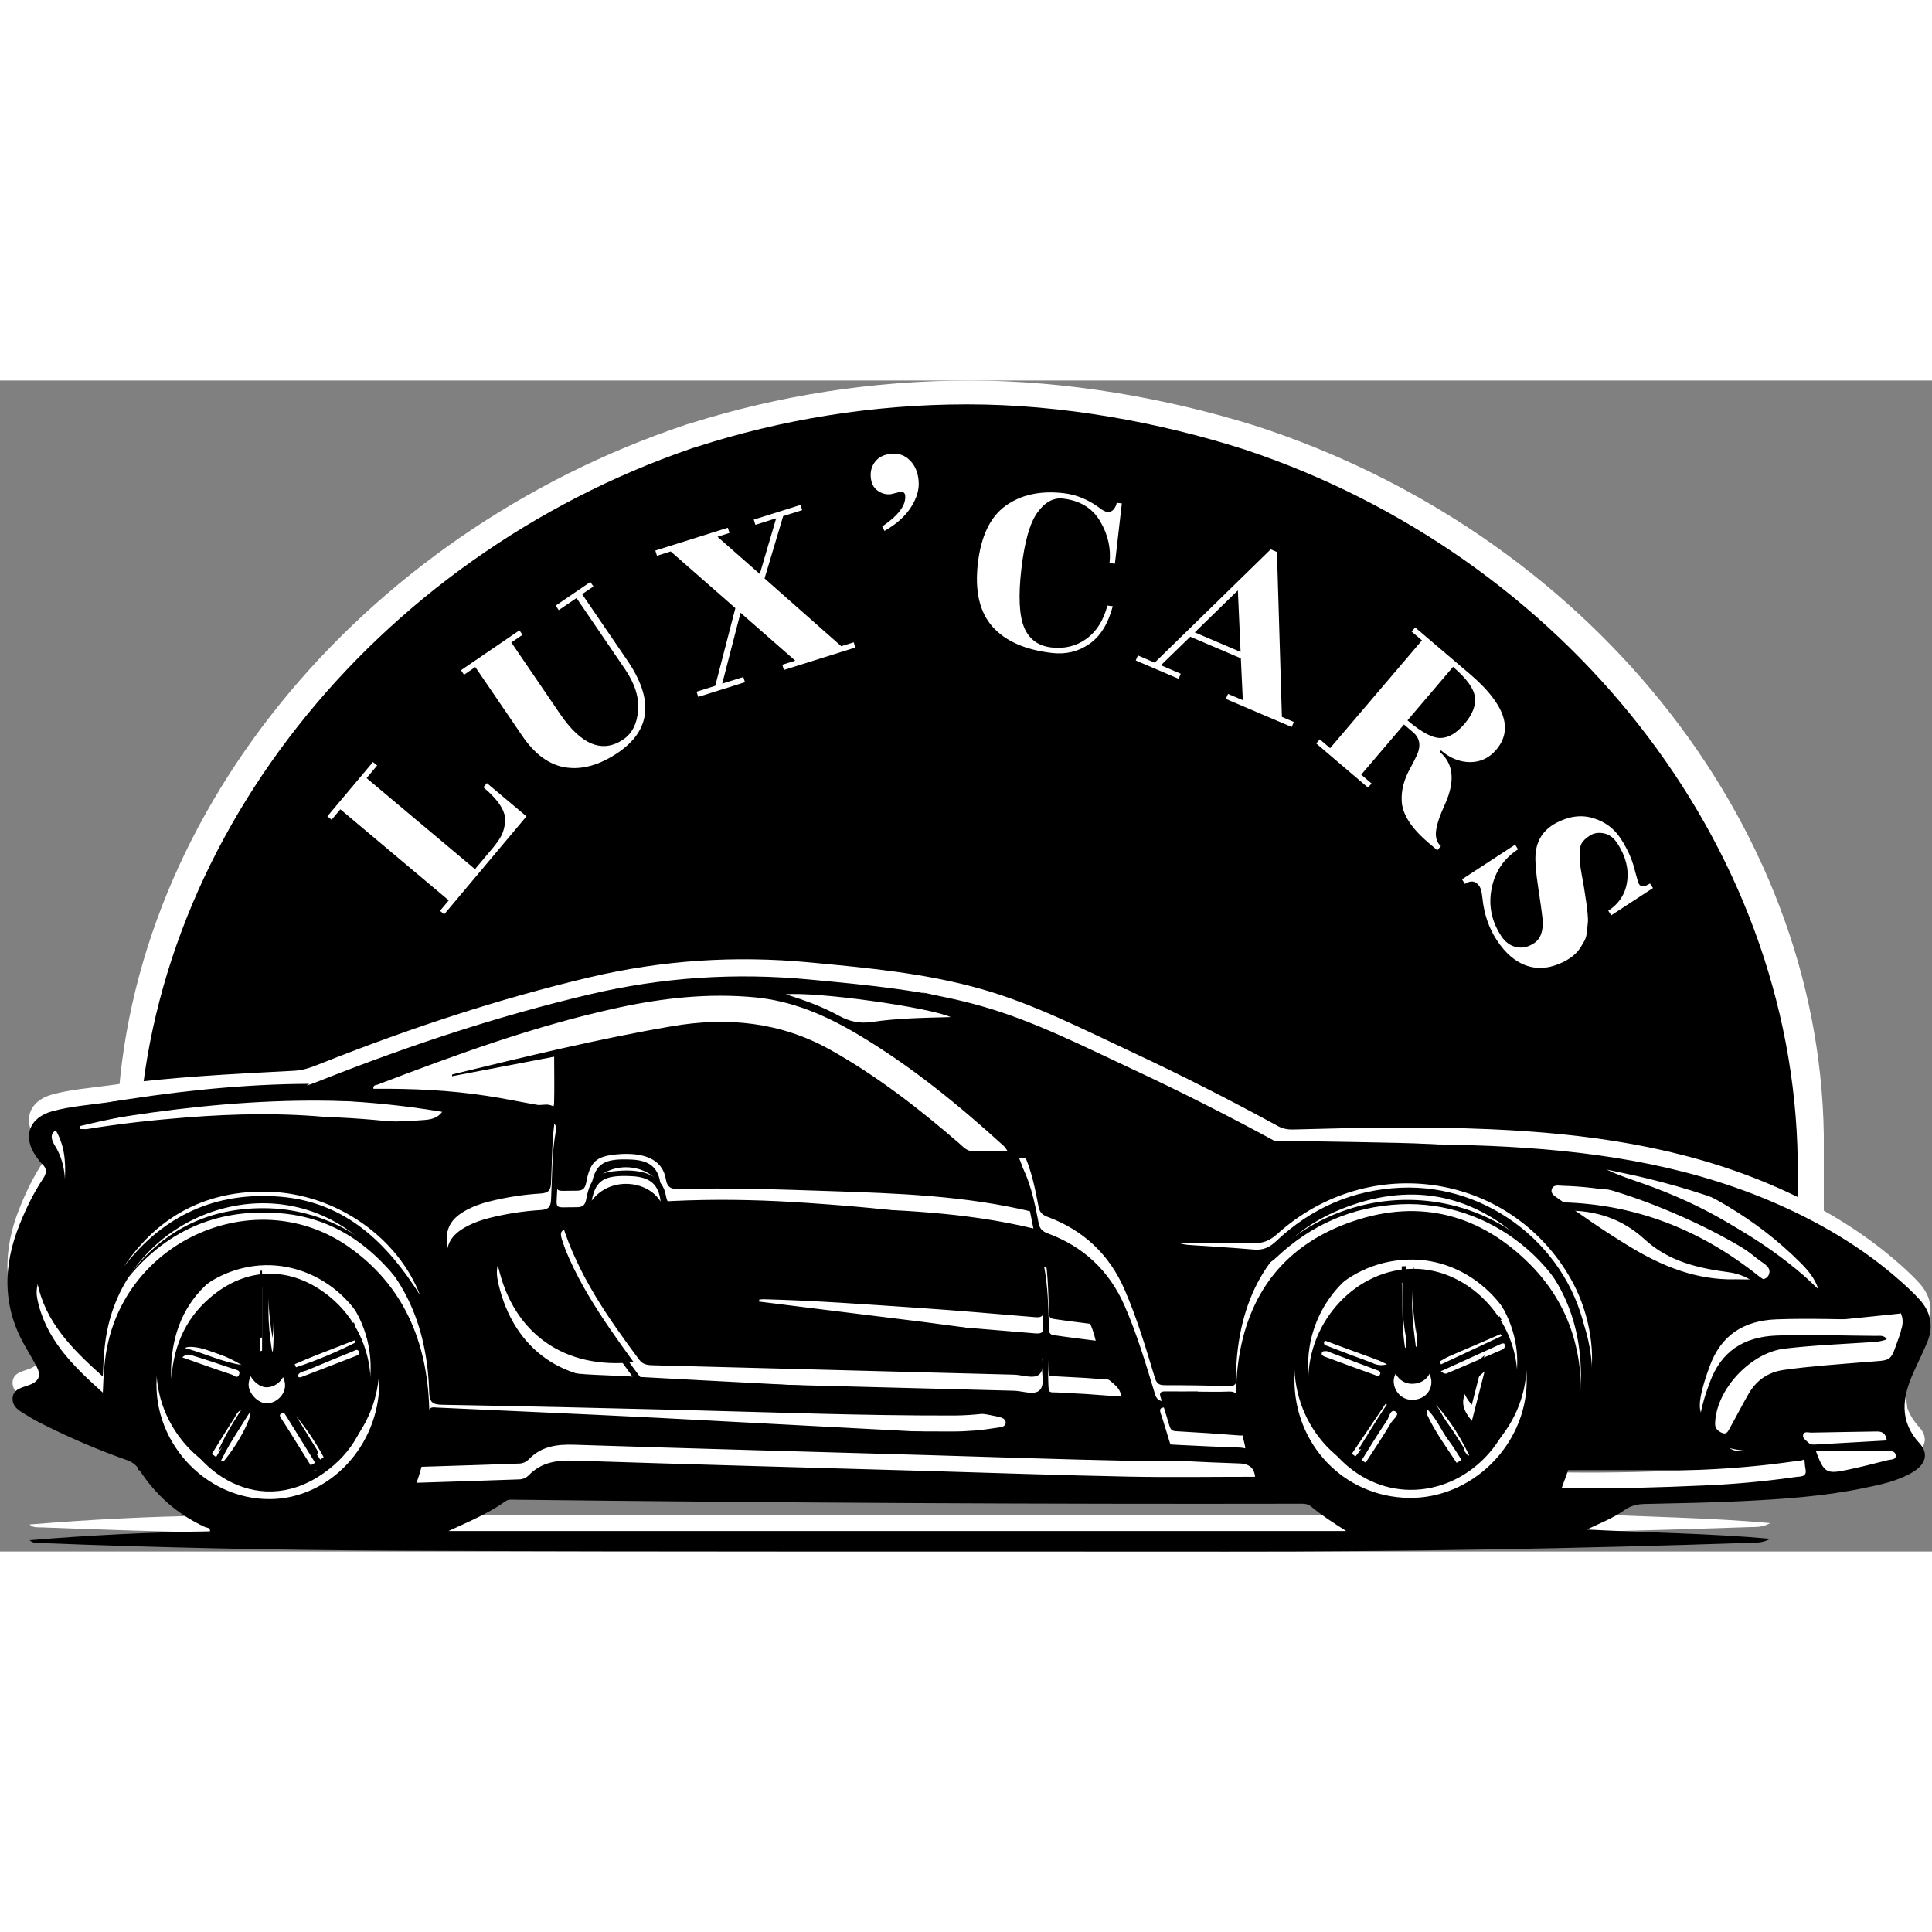 <svg xmlns="http://www.w3.org/2000/svg" xmlns:xlink="http://www.w3.org/1999/xlink" zoomAndPan="magnify" width="500" height="500" preserveAspectRatio="xMidYMid meet" version="1.0" viewBox="356.94 629 475.06 287.93"><rect x="356.94" y="629" width="475.06" height="287.93" fill="#808080" stroke="none"/><defs><g/><clipPath id="06f15a74d7"><path d="M 747.504 836.027 L 827.367 836.027 L 827.367 883.133 L 747.504 883.133 Z M 747.504 836.027 " clip-rule="nonzero"/></clipPath><clipPath id="1f9334e107"><path d="M 792.844 836.027 C 793.719 836.027 794.598 836.027 795.473 836.027 C 802.441 836.812 806.797 839.434 808.781 843.719 C 820.398 843.145 828.695 851.25 823.699 859.203 C 825.41 860.875 826.84 862.742 827.355 865.25 C 827.355 865.969 827.355 866.688 827.355 867.406 C 825.816 873.793 819.203 878.105 808.344 876.945 C 805.551 880.223 800.578 883.508 792.844 883.098 C 788.844 882.883 786.062 881.637 783.629 880.121 C 781.062 881.383 778.285 882.371 774.27 882.379 C 764.984 882.398 758.77 877.547 758.621 870.895 C 752.648 869.336 748.605 866.434 747.504 861.461 C 747.504 860.742 747.504 860.023 747.504 859.305 C 748.723 854.379 752.543 851.285 758.91 849.973 C 758.527 841.66 771.266 836.469 781.727 840.129 C 784.215 838.32 787.742 836.344 792.844 836.027 Z M 792.844 836.027 " clip-rule="nonzero"/></clipPath><clipPath id="c3255839f9"><path d="M 744 852 L 824 852 L 824 900 L 744 900 Z M 744 852 " clip-rule="nonzero"/></clipPath><clipPath id="b20c7caf27"><path d="M 748.266 845.977 L 827.367 856.98 L 820.875 903.641 L 741.777 892.637 Z M 748.266 845.977 " clip-rule="nonzero"/></clipPath><clipPath id="bb668439ad"><path d="M 793.172 852.227 C 794.039 852.344 794.91 852.469 795.777 852.586 C 802.57 854.328 806.523 857.52 807.898 862.039 C 819.484 863.074 826.586 872.242 820.539 879.434 C 822.004 881.324 823.16 883.371 823.328 885.926 C 823.227 886.641 823.129 887.352 823.031 888.062 C 820.629 894.176 813.48 897.535 802.887 894.891 C 799.668 897.754 794.293 900.32 786.688 898.848 C 782.754 898.086 780.172 896.465 777.969 894.629 C 775.254 895.523 772.367 896.121 768.391 895.578 C 759.188 894.316 753.703 888.656 754.473 882.043 C 748.773 879.68 745.168 876.246 744.762 871.168 C 744.863 870.457 744.961 869.742 745.059 869.035 C 746.941 864.324 751.156 861.785 757.641 861.363 C 758.41 853.078 771.738 849.691 781.594 854.758 C 784.312 853.309 788.074 851.836 793.172 852.227 Z M 793.172 852.227 " clip-rule="nonzero"/></clipPath><clipPath id="ea9723d8df"><path d="M 366 803 L 440 803 L 440 861 L 366 861 Z M 366 803 " clip-rule="nonzero"/></clipPath><clipPath id="dc050733ff"><path d="M 379.668 790.855 L 449.621 829.387 L 426.891 870.648 L 356.938 832.117 Z M 379.668 790.855 " clip-rule="nonzero"/></clipPath><clipPath id="58d5739ac7"><path d="M 419.379 812.73 C 420.145 813.152 420.918 813.578 421.684 814 C 427.406 818.051 429.957 822.445 429.629 827.156 C 440.082 832.262 443.438 843.363 435.223 847.918 C 435.918 850.207 436.266 852.535 435.508 854.98 C 435.16 855.609 434.816 856.238 434.469 856.867 C 430.039 861.719 422.164 862.309 413.215 856.051 C 409.184 857.574 403.246 858.051 396.668 853.961 C 393.27 851.844 391.434 849.41 390.031 846.906 C 387.18 846.773 384.266 846.297 380.746 844.371 C 372.602 839.906 369.5 832.66 372.578 826.758 C 368.102 822.516 365.961 818.02 367.395 813.133 C 367.742 812.504 368.09 811.875 368.434 811.246 C 371.875 807.52 376.719 806.652 382.93 808.574 C 386.602 801.109 400.262 802.707 407.66 810.961 C 410.715 810.578 414.754 810.547 419.379 812.73 Z M 419.379 812.73 " clip-rule="nonzero"/></clipPath><clipPath id="2f993c1999"><path d="M 362 825 L 397 825 L 397 882 L 362 882 Z M 362 825 " clip-rule="nonzero"/></clipPath><clipPath id="55243a074c"><path d="M 398.246 826.578 L 394.672 883.145 L 361.305 881.035 L 364.879 824.469 Z M 398.246 826.578 " clip-rule="nonzero"/></clipPath><clipPath id="26b80661a9"><path d="M 396.219 858.688 C 396.176 859.309 396.137 859.934 396.098 860.551 C 395.23 865.453 393.18 868.422 390.055 869.633 C 389.941 877.891 383.828 883.402 378.418 879.508 C 377.16 880.645 375.77 881.574 373.969 881.824 C 373.461 881.793 372.953 881.762 372.445 881.73 C 367.992 880.355 365.23 875.477 366.539 867.836 C 364.344 865.711 362.238 862.043 362.875 856.582 C 363.207 853.758 364.215 851.844 365.395 850.188 C 364.617 848.312 364.043 846.301 364.215 843.457 C 364.617 836.879 368.332 832.695 373.051 832.887 C 374.422 828.73 376.66 825.996 380.23 825.438 C 380.742 825.469 381.25 825.504 381.758 825.535 C 385.191 826.617 387.215 829.461 387.859 834.031 C 393.762 834.133 396.871 843.387 393.809 850.633 C 394.977 852.477 396.219 855.062 396.219 858.688 Z M 396.219 858.688 " clip-rule="nonzero"/></clipPath><clipPath id="5d65ce7f5a"><path d="M 385 629.004 L 805.398 629.004 L 805.398 874.801 L 385 874.801 Z M 385 629.004 " clip-rule="nonzero"/></clipPath><clipPath id="a74a75dd53"><path d="M 665.406 640.062 C 643.887 633.387 619.418 629.004 595.406 629.004 C 571.395 629.004 548.289 632.762 526.996 639.438 C 526.543 639.645 526.09 639.645 525.637 639.855 C 445.672 666.562 386.777 737.086 385.645 814.492 L 385.645 874.801 L 805.398 874.801 L 805.398 814.539 C 804.266 736.668 746.277 666.145 665.406 640.062 Z M 665.406 640.062 " clip-rule="nonzero"/></clipPath><clipPath id="94f74c569a"><path d="M 372 804 L 406 804 L 406 870 L 372 870 Z M 372 804 " clip-rule="nonzero"/></clipPath><clipPath id="550d76ef83"><path d="M 406.762 806.172 L 400.207 870.66 L 371.344 867.727 L 377.898 803.238 Z M 406.762 806.172 " clip-rule="nonzero"/></clipPath><clipPath id="08004503a6"><path d="M 401.676 856.215 C 400.867 864.184 393.746 869.988 385.777 869.176 C 377.809 868.367 372.004 861.25 372.812 853.281 L 376.43 817.672 C 377.242 809.699 384.359 803.895 392.328 804.707 C 400.301 805.516 406.102 812.633 405.293 820.602 Z M 401.676 856.215 " clip-rule="nonzero"/></clipPath><clipPath id="056ed7a6cf"><path d="M 776 832 L 810 832 L 810 897 L 776 897 Z M 776 832 " clip-rule="nonzero"/></clipPath><clipPath id="d9fdbfce2c"><path d="M 810.746 833.684 L 804.195 898.172 L 775.332 895.238 L 781.883 830.75 Z M 810.746 833.684 " clip-rule="nonzero"/></clipPath><clipPath id="708df29060"><path d="M 805.66 883.723 C 804.852 891.695 797.734 897.5 789.766 896.688 C 781.793 895.879 775.988 888.762 776.801 880.793 L 780.418 845.18 C 781.227 837.211 788.344 831.406 796.316 832.219 C 804.285 833.027 810.09 840.145 809.281 848.113 Z M 805.66 883.723 " clip-rule="nonzero"/></clipPath><clipPath id="ca12478e33"><path d="M 390.547 634.867 L 798.98 634.867 L 798.98 896.918 L 390.547 896.918 Z M 390.547 634.867 " clip-rule="nonzero"/></clipPath><clipPath id="4b7590da43"><path d="M 662.852 645.926 C 641.926 639.25 618.133 634.867 594.785 634.867 C 571.434 634.867 548.969 638.625 528.262 645.301 C 527.82 645.508 527.379 645.508 526.941 645.719 C 449.184 672.426 391.91 742.949 390.809 820.719 L 390.809 896.918 L 798.98 896.918 L 798.98 820.773 C 797.879 742.531 741.488 672.008 662.852 645.926 Z M 662.852 645.926 " clip-rule="nonzero"/></clipPath><clipPath id="b6e90eb53c"><path d="M 796 868 L 826 868 L 826 899 L 796 899 Z M 796 868 " clip-rule="nonzero"/></clipPath><clipPath id="481da7b7c4"><path d="M 827.352 869.672 L 824.316 899.551 L 795.453 896.617 L 798.488 866.742 Z M 827.352 869.672 " clip-rule="nonzero"/></clipPath><clipPath id="4eaecf1020"><path d="M 825.785 885.098 C 824.973 893.066 817.855 898.871 809.887 898.062 C 801.918 897.254 796.113 890.137 796.922 882.164 L 797.023 881.172 C 797.832 873.203 804.949 867.398 812.922 868.207 C 820.891 869.016 826.695 876.133 825.887 884.105 Z M 825.785 885.098 " clip-rule="nonzero"/></clipPath><clipPath id="1deeccd935"><path d="M 358 771 L 832 771 L 832 912.785 L 358 912.785 Z M 358 771 " clip-rule="nonzero"/></clipPath><clipPath id="e58a885da4"><path d="M 452 771 L 552 771 L 552 808 L 452 808 Z M 452 771 " clip-rule="nonzero"/></clipPath><clipPath id="26c78b0ff5"><path d="M 449.609 793.172 L 547.328 763.98 L 554.02 786.383 L 456.301 815.574 Z M 449.609 793.172 " clip-rule="nonzero"/></clipPath><clipPath id="92e7be5cea"><path d="M 505.082 776.602 C 506.152 776.281 507.23 775.961 508.301 775.641 C 516.938 773.465 522.637 773.113 525.672 774.418 C 539.805 769.902 550.469 770.898 546.113 776.301 C 548.445 776.469 550.457 776.832 551.441 777.832 C 551.543 778.172 551.645 778.512 551.746 778.852 C 550.77 782.438 543.289 786.902 529.84 790.32 C 526.883 792.895 521.297 796.371 511.742 798.902 C 506.82 800.262 503.242 800.688 500.047 800.859 C 497.086 802.395 493.828 803.875 488.918 805.348 C 477.559 808.754 469.27 808.727 468.145 805.629 C 460.617 807.074 455.262 807.176 453.211 805.223 C 453.109 804.883 453.004 804.539 452.906 804.199 C 453.695 801.422 457.934 798.559 465.539 795.609 C 463.895 791.812 478.742 784.699 492.059 782.609 C 494.852 780.84 498.883 778.617 505.082 776.602 Z M 505.082 776.602 " clip-rule="nonzero"/></clipPath><clipPath id="46b2492d36"><path d="M 432 785 L 612 785 L 612 808 L 432 808 Z M 432 785 " clip-rule="nonzero"/></clipPath><clipPath id="e5ca679699"><path d="M 431.855 793.473 L 610.773 781.555 L 611.961 799.363 L 433.043 811.281 Z M 431.855 793.473 " clip-rule="nonzero"/></clipPath><clipPath id="89d5e31dd3"><path d="M 533.426 786.707 C 535.387 786.578 537.363 786.445 539.32 786.316 C 554.953 785.57 564.773 785.906 569.328 787.227 C 595.34 785.277 612.176 787.219 603.137 790.832 C 607.012 791.203 610.258 791.695 611.477 792.562 C 611.496 792.836 611.516 793.105 611.531 793.375 C 608.25 796.008 593.539 798.621 569.184 799.805 C 563.008 801.457 551.961 803.586 534.609 804.434 C 525.648 804.949 519.383 804.895 513.891 804.688 C 508.172 805.547 501.973 806.332 492.98 806.934 C 472.176 808.328 458.137 807.43 457.633 804.945 C 444.219 805.25 435.086 804.758 432.496 803.051 C 432.477 802.781 432.457 802.512 432.441 802.242 C 435.039 800.203 443.527 798.469 457.758 797.023 C 456.695 793.953 485.094 790.094 508.625 789.914 C 514.16 788.859 522.004 787.59 533.426 786.707 Z M 533.426 786.707 " clip-rule="nonzero"/></clipPath><clipPath id="8637e860ae"><path d="M 533 773 L 613 773 L 613 813 L 533 813 Z M 533 773 " clip-rule="nonzero"/></clipPath><clipPath id="9bb7b0e5ae"><path d="M 537.348 764.828 L 617.559 799.824 L 609.609 818.051 L 529.395 783.055 Z M 537.348 764.828 " clip-rule="nonzero"/></clipPath><clipPath id="4bef8d243c"><path d="M 582.863 784.684 C 583.742 785.07 584.625 785.453 585.504 785.836 C 592.367 789.191 596.301 792.109 597.57 794.629 C 609.332 799.5 615.809 806.043 609.941 807.133 C 611.379 808.527 612.5 809.871 612.594 811.066 C 612.477 811.344 612.355 811.617 612.234 811.895 C 609.617 813.684 602.25 812.449 591.543 807.246 C 588.188 807.285 582.605 806.469 574.949 802.828 C 570.969 800.992 568.387 799.297 566.195 797.645 C 563.41 797.008 560.453 796.172 556.422 794.418 C 547.098 790.355 541.676 785.766 542.645 783.137 C 536.91 779.922 533.34 777.027 533.07 774.629 C 533.191 774.355 533.312 774.074 533.434 773.801 C 535.48 772.434 539.84 772.914 546.453 775.199 C 547.465 771.828 561.125 775.406 571.012 781.398 C 573.816 781.793 577.688 782.574 582.863 784.684 Z M 582.863 784.684 " clip-rule="nonzero"/></clipPath><clipPath id="f172bcb590"><path d="M 551.172 798.148 L 638.684 798.148 L 638.684 818 L 551.172 818 Z M 551.172 798.148 " clip-rule="nonzero"/></clipPath><clipPath id="02c9cb7b3a"><path d="M 600.828 798.148 C 601.789 798.148 602.754 798.148 603.711 798.148 C 611.344 798.477 616.113 799.578 618.285 801.383 C 631.012 801.141 639.566 804.547 634.625 807.891 C 636.5 808.594 638.066 809.383 638.629 810.438 C 638.629 810.738 638.629 811.039 638.629 811.344 C 636.945 814.027 629.703 815.84 617.809 815.352 C 614.75 816.73 609.305 818.215 600.832 817.941 C 596.449 817.852 593.402 817.324 590.734 816.688 C 587.926 817.219 584.883 817.633 580.488 817.637 C 570.316 817.645 563.512 815.605 563.344 812.809 C 556.805 812.152 552.375 810.934 551.172 808.844 C 551.172 808.539 551.172 808.238 551.172 807.938 C 552.504 805.863 556.691 804.562 563.664 804.012 C 563.246 800.516 577.191 798.332 588.652 799.871 C 591.383 799.109 595.242 798.281 600.828 798.148 Z M 600.828 798.148 " clip-rule="nonzero"/></clipPath><clipPath id="9a7e838e3d"><path d="M 550.484 800.211 L 637.996 800.211 L 637.996 820.098 L 550.484 820.098 Z M 550.484 800.211 " clip-rule="nonzero"/></clipPath><clipPath id="a5c150ca26"><path d="M 600.141 800.211 C 601.098 800.211 602.066 800.211 603.023 800.211 C 610.656 800.543 615.426 801.645 617.598 803.445 C 630.324 803.207 638.879 806.613 633.938 809.957 C 635.812 810.66 637.379 811.445 637.941 812.5 C 637.941 812.805 637.941 813.105 637.941 813.406 C 636.258 816.094 629.016 817.906 617.121 817.418 C 614.059 818.797 608.617 820.281 600.141 820.004 C 595.762 819.914 592.715 819.391 590.047 818.754 C 587.238 819.285 584.195 819.699 579.797 819.703 C 569.625 819.711 562.82 817.672 562.656 814.875 C 556.117 814.219 551.688 812.996 550.484 810.906 C 550.484 810.605 550.484 810.301 550.484 810 C 551.812 807.93 556 806.629 562.977 806.078 C 562.555 802.582 576.504 800.398 587.965 801.938 C 590.691 801.176 594.551 800.348 600.141 800.211 Z M 600.141 800.211 " clip-rule="nonzero"/></clipPath><clipPath id="319c57e98a"><path d="M 547 772 L 634 772 L 634 816 L 547 816 Z M 547 772 " clip-rule="nonzero"/></clipPath><clipPath id="653058c85f"><path d="M 551.77 763.988 L 639.023 802.055 L 630.703 821.125 L 543.453 783.059 Z M 551.77 763.988 " clip-rule="nonzero"/></clipPath><clipPath id="e196d6579f"><path d="M 601.293 785.598 C 602.25 786.012 603.215 786.434 604.168 786.852 C 611.645 790.488 615.941 793.621 617.352 796.293 C 630.145 801.602 637.176 808.555 630.926 809.645 C 632.5 811.137 633.73 812.57 633.852 813.828 C 633.727 814.117 633.602 814.406 633.473 814.695 C 630.672 816.539 622.688 815.125 611.031 809.484 C 607.402 809.473 601.355 808.516 593.016 804.578 C 588.684 802.586 585.867 800.754 583.473 798.984 C 580.449 798.27 577.238 797.344 572.852 795.434 C 562.707 791.016 556.773 786.102 557.777 783.344 C 551.531 779.871 547.625 776.773 547.297 774.246 C 547.422 773.953 547.551 773.664 547.676 773.375 C 549.871 771.969 554.59 772.543 561.777 775.047 C 562.82 771.516 577.645 775.492 588.43 781.953 C 591.469 782.41 595.664 783.293 601.293 785.598 Z M 601.293 785.598 " clip-rule="nonzero"/></clipPath><clipPath id="15e75e6eb7"><path d="M 776 860 L 810 860 L 810 893 L 776 893 Z M 776 860 " clip-rule="nonzero"/></clipPath><clipPath id="0f15ca325b"><path d="M 816.051 868.816 L 787.012 897.855 L 771.934 882.777 L 800.973 853.738 Z M 816.051 868.816 " clip-rule="nonzero"/></clipPath><clipPath id="89cc9d432c"><path d="M 799.562 885.305 C 799.246 885.621 798.926 885.941 798.605 886.262 C 795.82 888.543 793.402 889.293 791.316 888.648 C 787.273 893.055 781.609 893.551 780.953 889.137 C 779.797 889.227 778.684 889.148 777.695 888.535 C 777.465 888.309 777.238 888.078 777.008 887.852 C 775.531 885.254 776.559 881.473 780.879 877.895 C 780.852 875.832 781.578 872.945 784.555 870.297 C 786.078 868.91 787.488 868.297 788.855 867.895 C 789.387 866.559 790.082 865.234 791.539 863.77 C 794.91 860.387 798.715 859.672 800.891 861.742 C 803.559 860.066 805.957 859.52 807.941 860.707 C 808.172 860.934 808.402 861.164 808.629 861.395 C 809.758 863.406 809.355 865.781 807.457 868.516 C 810.246 871.027 807.27 877.316 802.297 879.953 C 801.969 881.434 801.316 883.348 799.562 885.305 Z M 799.562 885.305 " clip-rule="nonzero"/></clipPath><clipPath id="9b5bbfe88d"><path d="M 753 832 L 792 832 L 792 849 L 753 849 Z M 753 832 " clip-rule="nonzero"/></clipPath><clipPath id="d2d0512d7e"><path d="M 789.977 851.895 L 751.426 837.777 L 754.023 830.684 L 792.57 844.801 Z M 789.977 851.895 " clip-rule="nonzero"/></clipPath><clipPath id="f6be590c7e"><path d="M 768.102 843.883 C 767.68 843.73 767.254 843.574 766.832 843.418 C 763.512 842.07 761.555 840.91 760.832 839.918 C 755.195 837.953 751.492 835.223 754.48 834.969 C 753.746 834.418 753.16 833.887 753.047 833.422 C 753.086 833.312 753.125 833.207 753.164 833.098 C 754.258 832.414 757.684 832.938 762.859 835.031 C 764.387 835.035 767.023 835.258 770.676 836.852 C 772.594 837.59 773.867 838.266 774.957 838.922 C 776.266 839.188 777.66 839.531 779.598 840.238 C 784.078 841.875 786.812 843.699 786.52 844.719 C 789.316 846.008 791.105 847.156 791.367 848.094 C 791.328 848.199 791.289 848.309 791.25 848.414 C 790.391 848.938 788.379 848.723 785.234 847.793 C 784.965 849.105 778.535 847.629 773.688 845.234 C 772.387 845.066 770.578 844.738 768.102 843.883 Z M 768.102 843.883 " clip-rule="nonzero"/></clipPath><clipPath id="268bfefb48"><path d="M 740 828 L 779 828 L 779 848 L 740 848 Z M 740 828 " clip-rule="nonzero"/></clipPath><clipPath id="62dc6c9f9a"><path d="M 777.086 849.613 L 738.68 830.973 L 740.848 826.504 L 779.254 845.148 Z M 777.086 849.613 " clip-rule="nonzero"/></clipPath><clipPath id="66100ca2f1"><path d="M 755.289 839.035 C 754.867 838.828 754.445 838.625 754.023 838.418 C 750.707 836.719 748.734 835.457 747.977 834.594 C 742.363 831.934 738.633 829.188 741.508 829.66 C 740.762 829.105 740.16 828.594 740.023 828.238 C 740.059 828.172 740.09 828.105 740.121 828.039 C 741.152 827.797 744.527 828.938 749.695 831.582 C 751.188 831.926 753.812 832.602 757.43 834.621 C 759.344 835.574 760.621 836.34 761.727 837.051 C 763.016 837.531 764.395 838.086 766.328 839.023 C 770.793 841.188 773.559 843.094 773.328 843.754 C 776.129 845.293 777.941 846.508 778.242 847.23 C 778.211 847.297 778.18 847.363 778.145 847.434 C 777.336 847.609 775.359 847.008 772.238 845.645 C 772.043 846.512 765.684 844.027 760.82 841.242 C 759.539 840.832 757.754 840.195 755.289 839.035 Z M 755.289 839.035 " clip-rule="nonzero"/></clipPath><clipPath id="364a7bdf5d"><path d="M 750 818 L 779 818 L 779 827 L 750 827 Z M 750 818 " clip-rule="nonzero"/></clipPath><clipPath id="9be3060829"><path d="M 779.234 820.57 L 778.219 827.68 L 749.941 823.641 L 750.957 816.531 Z M 779.234 820.57 " clip-rule="nonzero"/></clipPath><clipPath id="556f64e04e"><path d="M 778.664 824.559 C 778.652 824.637 778.641 824.715 778.629 824.789 C 778.07 825.336 776.445 825.496 773.848 825.301 C 774.043 826.375 768.984 827.062 764.371 825.289 C 763.344 825.297 762.207 825.262 760.695 825.09 C 760.262 825.031 759.832 824.969 759.402 824.906 C 755.59 824.223 753.082 823.273 753.918 822.418 C 751.984 821.891 750.086 821.172 750.422 820.523 C 750.602 820.191 751.383 820.055 752.32 819.969 C 751.598 819.633 751.043 819.305 751.086 818.953 C 751.191 818.133 754.18 818 758.172 818.559 C 759.184 818.168 760.977 818.059 763.973 818.391 C 764.402 818.449 764.836 818.512 765.266 818.574 C 768.207 819.102 770.016 819.703 770.723 820.379 C 775.711 821.055 778.668 822.621 776.34 823.23 C 777.395 823.602 778.535 824.082 778.664 824.559 Z M 778.664 824.559 " clip-rule="nonzero"/></clipPath><clipPath id="6e8f28983a"><path d="M 795 858 L 825 858 L 825 875 L 795 875 Z M 795 858 " clip-rule="nonzero"/></clipPath><clipPath id="9fabb88e36"><path d="M 795.461 861.371 L 824.602 858.379 L 826.086 872.836 L 796.945 875.828 Z M 795.461 861.371 " clip-rule="nonzero"/></clipPath><clipPath id="7079be383e"><path d="M 806.562 873.977 C 808.105 874.34 809.836 874.504 811.5 874.336 C 813.164 874.164 814.738 873.707 816.16 873.039 C 816.191 873.02 816.223 873.016 816.25 872.996 C 821.582 870.359 825.105 864.48 824.578 858.582 L 824.559 858.383 L 795.461 861.371 L 795.48 861.57 C 796.168 867.488 800.746 872.531 806.562 873.977 Z M 806.562 873.977 " clip-rule="nonzero"/></clipPath><clipPath id="025a2fca51"><path d="M 742 827 L 764 827 L 764 836 L 742 836 Z M 742 827 " clip-rule="nonzero"/></clipPath><clipPath id="deac15bba4"><path d="M 763.801 829.566 L 762.785 836.676 L 741.73 833.668 L 742.746 826.559 Z M 763.801 829.566 " clip-rule="nonzero"/></clipPath><clipPath id="b688012fc7"><path d="M 763.23 833.559 C 763.223 833.633 763.211 833.711 763.199 833.789 C 762.762 834.352 761.535 834.57 759.598 834.469 C 759.707 835.527 755.895 836.395 752.5 834.797 C 751.73 834.84 750.879 834.848 749.754 834.73 C 749.434 834.684 749.113 834.641 748.793 834.594 C 745.961 834.051 744.117 833.195 744.773 832.312 C 743.344 831.859 741.895 831.203 742.219 830.555 C 742.367 830.219 742.957 830.051 743.664 829.934 C 743.137 829.629 742.73 829.32 742.773 828.969 C 742.883 828.148 745.125 827.91 748.098 828.32 C 748.867 827.895 750.215 827.727 752.449 827.945 C 752.77 827.992 753.09 828.039 753.41 828.082 C 755.594 828.504 756.93 829.039 757.434 829.684 C 761.148 830.18 763.305 831.629 761.539 832.316 C 762.316 832.652 763.152 833.09 763.23 833.559 Z M 763.23 833.559 " clip-rule="nonzero"/></clipPath></defs><g clip-path="url(#06f15a74d7)"><g clip-path="url(#1f9334e107)"><path fill="#000000" d="M 747.504 836.027 L 827.367 836.027 L 827.367 883.133 L 747.504 883.133 Z M 747.504 836.027 " fill-opacity="1" fill-rule="nonzero"/></g></g><g clip-path="url(#c3255839f9)"><g clip-path="url(#b20c7caf27)"><g clip-path="url(#bb668439ad)"><path fill="#000000" d="M 748.266 845.977 L 827.367 856.98 L 820.875 903.641 L 741.777 892.637 Z M 748.266 845.977 " fill-opacity="1" fill-rule="nonzero"/></g></g></g><g clip-path="url(#ea9723d8df)"><g clip-path="url(#dc050733ff)"><g clip-path="url(#58d5739ac7)"><path fill="#000000" d="M 379.668 790.855 L 449.621 829.387 L 426.891 870.648 L 356.938 832.117 Z M 379.668 790.855 " fill-opacity="1" fill-rule="nonzero"/></g></g></g><g clip-path="url(#2f993c1999)"><g clip-path="url(#55243a074c)"><g clip-path="url(#26b80661a9)"><path fill="#000000" d="M 398.246 826.578 L 394.672 883.145 L 361.305 881.035 L 364.879 824.469 Z M 398.246 826.578 " fill-opacity="1" fill-rule="nonzero"/></g></g></g><g clip-path="url(#5d65ce7f5a)"><g clip-path="url(#a74a75dd53)"><path fill="#ffffff" d="M 805.398 874.801 L 385.82 874.801 L 385.82 629.004 L 805.398 629.004 Z M 805.398 874.801 " fill-opacity="1" fill-rule="nonzero"/></g></g><g clip-path="url(#94f74c569a)"><g clip-path="url(#550d76ef83)"><g clip-path="url(#08004503a6)"><path fill="#000000" d="M 406.762 806.172 L 400.207 870.66 L 371.344 867.727 L 377.898 803.238 Z M 406.762 806.172 " fill-opacity="1" fill-rule="nonzero"/></g></g></g><g clip-path="url(#056ed7a6cf)"><g clip-path="url(#d9fdbfce2c)"><g clip-path="url(#708df29060)"><path fill="#000000" d="M 810.746 833.684 L 804.195 898.172 L 775.332 895.238 L 781.883 830.75 Z M 810.746 833.684 " fill-opacity="1" fill-rule="nonzero"/></g></g></g><g clip-path="url(#ca12478e33)"><g clip-path="url(#4b7590da43)"><path fill="#000000" d="M 798.98 896.918 L 390.547 896.918 L 390.547 634.867 L 798.98 634.867 Z M 798.98 896.918 " fill-opacity="1" fill-rule="nonzero"/></g></g><g clip-path="url(#b6e90eb53c)"><g clip-path="url(#481da7b7c4)"><g clip-path="url(#4eaecf1020)"><path fill="#ffffff" d="M 827.352 869.672 L 824.316 899.551 L 795.453 896.617 L 798.488 866.742 Z M 827.352 869.672 " fill-opacity="1" fill-rule="nonzero"/></g></g></g><g clip-path="url(#1deeccd935)"><path fill="#ffffff" d="M 747.195 907.668 C 762.012 908.461 776.848 908.57 792.223 909.945 C 790.285 911.02 788.695 910.891 787.168 910.934 C 744.379 912.398 701.57 913.129 658.738 913.086 C 590.746 913.02 522.758 913.172 454.746 912.871 C 425.547 912.742 396.348 912.16 367.172 911 C 366.16 910.957 365.086 911.129 364.203 910.289 C 378.977 909.066 393.746 908.312 408.562 908.117 C 408.691 907.109 407.809 907.281 407.336 907.043 C 400.562 903.926 395.207 899.172 391.188 892.938 C 390.414 891.734 389.469 891.023 388.133 890.551 C 381.148 888.078 374.332 885.156 367.688 881.82 C 366.418 881.176 365.129 880.531 363.945 879.758 C 362.246 878.66 359.969 877.758 360.031 875.371 C 360.117 872.898 362.613 872.66 364.352 871.953 C 366.652 871.008 367.043 869.566 365.945 867.5 C 365.086 865.934 364.223 864.363 363.32 862.836 C 357.496 852.965 357.582 842.797 361.773 832.43 C 363.344 828.52 365.172 824.734 367.492 821.23 C 368.438 819.809 368.566 818.715 367.277 817.531 C 366.762 817.059 366.375 816.434 365.945 815.852 C 362.355 810.973 364.008 806.113 369.879 804.523 C 374.289 803.34 378.867 802.996 383.383 802.371 C 398.648 800.266 414.023 799.512 429.398 798.715 C 431.977 798.586 434.258 797.555 436.559 796.652 C 457.867 788.223 479.539 781.043 501.859 775.754 C 519.75 771.516 537.703 770.355 555.957 772.074 C 570.301 773.43 584.641 774.719 598.555 778.719 C 611.41 782.418 623.281 788.523 635.344 794.156 C 647.492 799.836 659.445 805.918 671.207 812.348 C 672.457 813.035 673.68 813.207 675.059 813.164 C 691.184 812.715 707.309 812.391 723.414 813.102 C 746.938 814.133 770.074 817.316 791.984 826.582 C 803.746 831.57 814.691 837.938 824.281 846.473 C 825.871 847.891 827.465 849.375 828.902 850.965 C 831.656 854.02 832.41 857.566 830.816 861.438 C 829.766 863.996 828.516 866.469 827.398 868.984 C 824.668 875.07 823.828 880.898 828.902 886.422 C 831.203 888.938 830.43 891.582 827.227 893.52 C 823.484 895.754 819.25 896.613 815.059 897.477 C 805.297 899.496 795.383 900.164 785.449 900.656 C 777.406 901.066 769.344 901.172 761.281 901.367 C 759.43 901.41 757.84 901.82 756.293 902.914 C 753.52 904.895 750.312 906.098 747.152 907.645 Z M 607.047 816.004 C 610.207 821.23 611.262 826.648 612.293 832.066 C 612.574 833.508 613.195 834.152 614.508 834.645 C 623.344 837.914 629.711 843.891 633.473 852.559 C 636.504 859.547 638.676 866.836 640.871 874.102 C 641.258 875.434 641.773 876.039 643.215 876.039 C 648.504 876.039 653.793 876.102 659.059 876.273 C 660.672 876.316 661.016 875.695 660.953 874.23 C 660.844 871.824 661.016 869.414 661.316 867.008 C 663.555 849.418 672.93 837.332 689.656 831.656 C 706.215 826.023 721.07 830.086 733.219 842.387 C 744.336 853.652 747.176 867.781 745.004 883.113 C 744.316 887.973 742.723 892.617 740.941 897.367 C 741.629 897.434 742.059 897.496 742.488 897.496 C 753.605 897.625 764.699 897.305 775.793 896.809 C 783.383 896.484 790.977 895.797 798.523 894.703 C 799.555 894.551 801.34 894.809 800.844 892.68 C 800.457 891.023 801.211 888.746 798.137 888.789 C 794.652 888.832 791.148 888.574 787.664 888.359 C 784.633 888.164 781.621 887.801 778.828 886.379 C 775.406 884.637 774.441 882.703 775.105 878.984 C 775.559 876.426 776.395 873.973 777.277 871.543 C 780.051 863.762 785.664 860.148 793.793 859.848 C 801.941 859.547 810.09 859.891 818.238 859.934 C 819.121 859.934 820.176 859.719 820.863 860.75 C 819.637 861.289 818.391 861.395 817.145 861.48 C 810.004 861.953 802.844 862.234 795.727 863.07 C 787.383 864.062 778.848 873.156 778.633 881.543 C 778.609 882.727 779.258 883.305 780.18 883.777 C 781.43 884.422 781.816 883.457 782.223 882.727 C 783.793 879.93 785.234 877.047 786.848 874.254 C 788.781 870.898 791.598 868.879 795.578 868.316 C 802.133 867.395 808.758 866.965 815.336 866.406 C 822.734 865.781 821.465 866.75 824.195 859.266 C 824.281 859.008 824.281 858.727 824.367 858.469 C 825.293 855.848 824.453 853.738 822.434 852 C 819.66 849.59 816.992 847.055 814.09 844.816 C 798.586 832.906 780.891 825.766 762.055 821.145 C 758.723 820.324 755.348 819.66 751.969 818.93 C 754.852 820.348 757.82 821.293 760.742 822.324 C 775.43 827.484 788.738 834.945 799.789 846.062 C 801.512 847.805 803.145 849.676 804.09 852.473 C 802.695 851.16 801.641 850.105 800.523 849.137 C 790.285 840.258 778.566 833.809 766.117 828.668 C 745.133 820.004 723.094 816.949 700.602 816.457 C 671.855 815.832 643.105 815.574 614.336 816.004 C 612.035 816.047 609.734 816.004 607.023 816.004 Z M 382.223 873.93 C 382.395 869.309 382.629 865.414 383.512 861.59 C 389.488 835.293 420.711 822.605 442.578 837.914 C 456.188 847.441 461.973 861.395 462.469 877.648 C 462.555 880.34 463.328 880.812 465.801 880.855 C 485.496 881.199 505.191 881.648 524.91 882.145 C 546.926 882.703 568.965 883.543 591.008 883.5 C 594.684 883.5 598.34 883.199 601.973 882.594 C 602.918 882.445 604.273 882.422 604.207 881.219 C 604.145 880.188 602.875 879.973 601.887 879.758 C 596.273 878.555 590.555 878.102 584.836 877.777 C 559.98 876.383 535.121 875.176 510.266 873.801 C 504.203 873.457 498.055 873.586 492.117 872.059 C 477.324 868.211 468.293 851.871 466.918 842.195 C 466.25 837.57 467.758 834.992 471.93 832.82 C 473.605 831.957 475.367 831.336 477.195 830.883 C 481.367 829.828 485.625 829.164 489.902 828.906 C 491.988 828.777 492.355 827.938 492.441 826.176 C 492.719 820.734 492.59 815.23 493.539 809.832 C 493.859 808.004 493.582 807.402 491.645 807.039 C 473.195 803.617 454.574 802.094 435.848 801.941 C 419.98 801.812 404.195 803.316 388.523 805.703 C 383.316 806.5 378.113 807.383 372.953 808.457 C 369.578 809.168 368.867 810.477 370.461 813.059 C 372.805 816.863 373.125 820.93 372.91 825.207 C 372.59 831.957 370.008 838.043 367.32 844.105 C 366.395 846.191 365.621 848.32 366.074 850.602 C 367.988 860.492 374.633 867.113 382.266 873.953 Z M 543.594 855.461 C 543.594 855.309 543.594 855.16 543.617 855.008 C 543.961 854.965 544.305 854.902 544.648 854.902 C 557.27 855.223 569.871 856.168 582.469 857.008 C 592.125 857.652 601.758 858.512 611.391 859.309 C 612.766 859.418 613.605 859.309 613.453 857.547 C 613.066 852.902 612.809 848.258 612.508 843.613 C 612.402 841.957 611.453 841.098 610.016 840.453 C 605.758 838.539 601.305 837.227 596.77 836.258 C 583.18 833.379 569.375 832.172 555.527 831.227 C 535.895 829.871 516.352 830.152 496.891 833.465 C 494.742 833.828 494.547 834.41 495.148 836.344 C 499.043 848.879 506.395 859.418 514.113 869.781 C 515.125 871.156 516.5 871.113 517.941 871.156 C 547.398 871.91 576.859 872.703 606.316 873.457 C 608.445 873.523 611.176 874.617 612.531 873.352 C 614.012 871.953 612.852 869.094 613.238 866.898 C 613.52 865.328 612.852 864.684 611.324 864.426 C 599.242 862.449 587.094 860.836 574.945 859.375 C 564.492 858.105 554.043 856.773 543.594 855.48 Z M 611.023 833.465 C 609.992 828.066 608.98 823.035 606.703 818.305 C 605.887 816.605 604.766 816.09 602.898 816.133 C 596.273 816.242 589.652 816.219 583.008 816.156 C 554.152 815.918 525.383 814.777 497.172 807.984 C 495.363 807.555 494.934 808.262 494.848 809.77 C 494.547 814.414 494.117 819.059 493.945 823.703 C 493.754 829.098 492.957 828.176 498.547 828.219 C 499.965 828.219 500.742 827.961 501.062 826.305 C 502.031 821.145 503.43 819.746 508.633 819.273 C 515.02 818.691 519.855 820.324 520.672 825.422 C 521.016 827.508 522.07 827.852 523.918 827.809 C 536.199 827.465 548.453 827.895 560.73 828.305 C 577.438 828.863 594.188 829.379 611.047 833.465 Z M 467.156 908.031 L 687.938 908.031 C 684.883 906.098 681.961 904.207 679.273 901.969 C 678.41 901.258 677.488 901.301 676.5 901.301 C 612.188 901.43 547.875 901.066 483.539 900.312 C 482.742 900.312 481.926 900.164 481.219 900.699 C 477.004 903.73 472.207 905.711 467.156 908.055 Z M 665.531 894.637 C 665.316 892.746 664.391 891.453 661.617 891.367 C 652.051 891.066 642.48 890.488 632.914 889.992 C 617.625 889.219 602.316 888.465 587.027 887.672 C 564.32 886.488 541.594 885.262 518.887 884.078 C 508.609 883.543 498.312 883.09 488.031 882.617 C 480.164 882.25 472.293 881.906 464.422 881.543 C 463.477 881.5 462.469 881.199 462.316 882.77 C 461.887 887.219 460.941 891.562 459.371 896.141 C 468.016 895.863 476.312 895.605 484.613 895.305 C 485.539 895.281 486.379 894.875 487 894.227 C 490.074 891.066 493.84 890.551 498.074 890.68 C 527.168 891.625 556.258 892.402 585.352 893.238 C 601.648 893.711 617.926 894.293 634.227 894.617 C 644.609 894.832 654.973 894.66 665.488 894.66 Z M 604.703 814.391 C 604.145 813.617 604.035 813.379 603.844 813.207 C 592.598 802.93 580.836 793.32 567.699 785.516 C 559.852 780.848 551.656 777.32 542.453 776.461 C 531.188 775.406 520.094 776.613 509.125 778.977 C 488.723 783.387 469.195 790.547 449.781 797.984 C 449.352 798.156 448.621 798.051 448.75 799.016 C 458.145 798.93 467.52 799.34 476.809 800.781 C 481.477 801.488 486.121 802.523 490.785 803.273 C 491.516 803.383 493.129 804.566 493.172 802.543 C 493.281 798.801 493.195 795.062 493.195 791.105 C 484.656 792.738 476.359 794.328 468.078 795.922 C 468.078 795.535 468.164 795.449 468.23 795.449 C 486.098 791.105 503.965 786.719 522.113 783.602 C 535.766 781.258 548.82 782.523 561.098 789.406 C 572.559 795.836 582.836 803.855 592.727 812.414 C 593.715 813.273 594.598 814.391 596.125 814.391 C 598.789 814.391 601.457 814.391 604.68 814.391 Z M 512.762 870.402 C 504.824 859.461 497.215 848.688 493.539 835.699 C 493.172 834.43 492.461 834.238 491.367 834.645 C 488.508 835.68 485.625 836.602 483.066 838.281 C 479.324 840.711 478.508 842.84 479.496 847.117 C 483.258 863.371 495.773 872.211 512.762 870.383 Z M 703.289 899.863 C 718.727 900.121 732.059 887.004 732.316 871.352 C 732.574 855.16 719.781 841.312 704.363 841.117 C 688.391 840.926 675.445 853.891 675.207 870.34 C 674.973 886.574 687.355 899.605 703.27 899.863 Z M 450.191 871.438 C 450.34 869.758 449.953 867.824 449.609 865.887 C 446.727 850 431.57 839.59 416.625 843.227 C 405.078 846.02 397.121 855.695 395.598 868.812 C 393.66 885.262 407.012 900.312 423.398 900.164 C 437.91 900.035 450.145 887.066 450.211 871.438 Z M 651.492 877.629 L 651.492 877.562 C 648.891 877.562 646.309 877.605 643.707 877.562 C 642.461 877.543 641.836 877.715 642.375 879.199 C 643.148 881.391 643.73 883.629 644.438 885.844 C 644.676 886.574 644.848 887.281 645.965 887.348 C 651.234 887.629 656.5 887.992 661.746 888.402 C 663.039 888.508 663.273 888.059 663.016 886.895 C 662.457 884.465 661.812 882.035 661.445 879.586 C 661.211 877.953 660.5 877.543 658.973 877.605 C 656.48 877.715 653.965 877.629 651.449 877.629 Z M 550.086 775.711 C 555.012 777.258 559.246 778.828 563.184 781 C 565.785 782.418 568.258 783 571.266 782.547 C 577.566 781.621 583.953 781.516 590.707 781.344 C 585.051 778.848 557.57 775.02 550.086 775.73 Z M 626.332 861.094 C 624.723 853.719 618.164 844.344 613.668 842.902 C 614.574 847.699 614.68 852.516 614.832 857.352 C 614.852 858.277 614.594 859.523 615.949 859.738 C 619.367 860.254 622.809 860.664 626.312 861.113 Z M 632.613 874.898 C 632.461 873.266 631.516 872.402 630.613 871.609 C 626.375 867.867 621 866.793 615.777 865.371 C 615.496 865.309 615.09 865.414 614.852 865.609 C 614.551 865.824 614.617 873.266 614.875 873.523 C 615.391 874.016 616.055 873.824 616.656 873.867 C 619.066 874.016 621.453 874.102 623.859 874.254 C 626.742 874.445 629.645 874.684 632.613 874.898 Z M 803.426 888.336 C 805.359 893.582 805.984 894.012 810.777 893.023 C 814.262 892.316 817.703 891.41 821.141 890.551 C 821.895 890.359 823.227 890.531 823.035 889.281 C 822.883 888.25 821.723 888.316 820.82 888.316 C 815.121 888.316 809.422 888.316 803.426 888.316 Z M 820.863 885.734 C 820.582 883.863 819.68 883.477 818.324 883.5 C 812.973 883.605 807.617 883.648 802.262 883.777 C 801.574 883.777 800.438 883.348 800.262 884.402 C 800.133 885.176 801.039 885.734 801.598 886.273 C 802.113 886.766 802.738 886.746 803.359 886.703 C 809.145 886.379 814.93 886.059 820.863 885.715 Z M 502.418 826.605 C 506.824 820.625 516.07 821.465 519.363 826.82 C 518.93 822.648 516.801 820.777 512.266 820.562 C 505.535 820.238 503.43 821.445 502.418 826.605 Z M 502.418 826.605 " fill-opacity="1" fill-rule="nonzero"/></g><path fill="#ffffff" d="M 783.469 850.02 C 773.988 850.191 765.645 846.793 757.734 842 C 751.691 838.344 745.887 834.344 740.164 830.195 C 739.348 829.594 738.059 829.012 738.555 827.742 C 738.984 826.648 740.25 826.992 741.199 827.012 C 759.344 827.508 775.301 833.914 789.383 845.203 C 790.543 846.129 792.629 846.969 791.879 848.859 C 791.234 850.492 789.234 849.934 787.77 850 C 786.352 850.086 784.91 850 783.469 850 Z M 789.469 847.656 C 787.105 845.676 784.781 844.625 782.074 844.258 C 774.484 843.246 767.258 841.633 761.281 836.109 C 755.992 831.227 749.41 828.84 741.52 829.055 C 756.484 838.344 770.117 849.57 789.492 847.656 Z M 789.469 847.656 " fill-opacity="1" fill-rule="nonzero"/><path fill="#ffffff" d="M 646.891 841.098 C 652.523 841.098 658.652 840.988 664.758 841.16 C 667.254 841.227 669.078 840.602 670.973 838.883 C 693.637 818.457 728.316 823.789 743.176 849.891 C 747.047 856.707 749.004 865.242 748.25 872.746 C 747.238 869.672 747.496 866.812 747.023 864.082 C 743.242 842.496 723.285 826.496 701.332 827.484 C 689.465 828.023 679.293 832.539 670.715 840.645 C 669.078 842.195 667.469 842.883 665.23 842.688 C 659.879 842.215 654.523 841.934 649.168 841.547 C 648.223 841.484 647.277 841.203 646.867 841.117 Z M 646.891 841.098 " fill-opacity="1" fill-rule="nonzero"/><path fill="#ffffff" d="M 376.504 812.348 C 405.961 805.211 435.676 803.812 465.672 808.824 C 464.102 810.906 461.863 810.758 459.844 810.93 C 452.77 811.555 445.719 810.93 438.688 810.242 C 426.711 809.039 414.734 809.254 402.758 810.199 C 394.648 810.844 386.566 811.703 378.523 813.035 C 377.879 813.145 377.191 813.035 376.523 813.035 C 376.523 812.801 376.523 812.562 376.523 812.328 Z M 376.504 812.348 " fill-opacity="1" fill-rule="nonzero"/><path fill="#ffffff" d="M 387.488 846.75 C 396.027 834.129 408.176 828.004 423.16 828.477 C 439.695 829.012 454.77 839.742 460.211 853.867 C 452.102 841.055 441.934 831.035 425.891 829.699 C 410.047 828.391 397.23 834.215 387.488 846.773 Z M 387.488 846.75 " fill-opacity="1" fill-rule="nonzero"/><path fill="#ffffff" d="M 678.605 870.965 C 678.605 856.125 690.539 843.441 704.473 843.398 C 718.082 843.355 730.016 855.934 730.016 870.297 C 730.016 885.371 717.953 898.012 703.633 897.883 C 689.957 897.777 678.582 885.543 678.605 870.941 Z M 708.879 871.352 C 708.879 868.727 706.516 866.383 703.934 866.426 C 701.871 866.469 699.59 868.941 699.613 871.094 C 699.656 873.672 701.656 875.715 704.148 875.695 C 706.879 875.695 708.859 873.844 708.879 871.328 Z M 721.953 868.707 C 715.953 873.758 715.309 876.746 718.836 880.875 C 719.824 877.047 720.793 873.223 721.953 868.707 Z M 707.871 878.016 C 707.785 878.555 707.613 878.875 707.699 879.07 C 709.781 883.734 712.902 887.777 715.609 892.055 C 715.867 892.488 716.234 892.723 716.684 892.336 C 717.117 891.969 716.941 891.52 716.684 891.133 C 715.48 889.262 714.34 887.348 713.008 885.562 C 711.246 883.199 710.191 880.297 707.848 878.039 Z M 711.203 868.641 C 712.125 869.48 712.578 869.242 712.945 869.07 C 717.289 867.223 721.629 865.352 725.973 863.457 C 726.297 863.328 726.664 863.137 726.836 862.855 C 726.984 862.621 726.898 862.191 726.836 861.891 C 726.836 861.805 726.359 861.738 726.188 861.824 C 721.285 864.039 716.383 866.277 711.223 868.641 Z M 705.16 863.48 C 705.504 857.867 705.699 852.258 704.449 846.707 C 703.676 852.344 704.449 857.91 705.16 863.48 Z M 718.836 890.766 C 716.492 885.715 713.719 880.918 709.891 876.789 C 712.125 881.906 715.461 886.336 718.836 890.766 Z M 688.52 890.188 C 688.797 890.379 689.078 890.574 689.336 890.746 C 692.84 886.531 695.699 881.906 698.387 877.156 C 698.129 876.984 697.871 876.812 697.633 876.641 C 694.602 881.156 691.551 885.672 688.52 890.188 Z M 683.098 863.695 C 682.562 863.719 682.047 863.59 681.918 864.191 C 681.809 864.77 682.348 864.922 682.711 865.07 C 686.777 866.598 690.84 868.082 694.902 869.543 C 695.332 869.695 695.98 870.145 696.258 869.395 C 696.539 868.684 695.895 868.535 695.398 868.34 C 693.336 867.566 691.25 866.793 689.184 865.996 C 687.121 865.223 685.055 864.406 683.078 863.652 Z M 690.949 891.863 C 692.43 891.863 692.883 890.895 693.422 890.078 C 695.27 887.238 697.16 884.445 698.84 881.52 C 699.375 880.574 701.184 879.328 700.148 878.641 C 698.797 877.734 698.516 879.973 697.957 880.789 C 695.484 884.402 693.27 888.164 690.949 891.863 Z M 697.98 866.941 C 692.84 864.363 687.938 863.156 683.355 861.156 C 682.992 860.984 682.605 861.051 682.496 861.461 C 682.324 862.211 682.992 862.297 683.441 862.469 C 686.84 863.781 690.238 865.094 693.68 866.34 C 694.797 866.75 695.852 867.523 697.98 866.941 Z M 726.145 859.977 C 725.996 859.676 725.867 859.395 725.715 859.094 C 720.598 861.094 715.633 863.414 710.902 866.254 C 711.008 866.492 711.137 866.727 711.246 866.965 C 716.211 864.641 721.18 862.297 726.125 859.977 Z M 702.621 864.082 L 702.621 846.773 C 702.277 846.773 701.934 846.816 701.59 846.836 C 701.934 852.363 701.418 857.934 702.621 864.082 Z M 702.621 864.082 " fill-opacity="1" fill-rule="nonzero"/><path fill="#ffffff" d="M 399.016 871.457 C 399.379 863.266 402.133 856.105 408.453 850.621 C 417.508 842.754 428.492 842.625 437.824 850.129 C 450.836 860.621 451.695 880.746 439.117 891.711 C 422.773 905.988 405.102 894.637 400.328 880.188 C 399.402 877.371 398.906 874.445 399.016 871.438 Z M 422.43 876.555 C 424.797 876.598 426.988 874.531 427.031 872.211 C 427.074 869.758 424.945 867.5 422.516 867.414 C 420.215 867.328 418.152 869.414 418.066 871.887 C 418 874.039 420.324 876.512 422.43 876.555 Z M 426.73 878.832 C 425.785 879.199 425.504 879.371 425.977 880.102 C 428.578 884.145 431.074 888.25 433.633 892.316 C 433.891 892.723 434.172 893.434 434.816 893.004 C 435.438 892.594 434.945 892.055 434.688 891.625 C 432.301 887.758 429.914 883.887 427.527 880.035 C 427.246 879.586 426.945 879.156 426.73 878.832 Z M 430.086 869.973 C 430.363 870.039 430.645 870.211 430.859 870.145 C 435.418 868.406 439.953 866.621 444.512 864.855 C 445.051 864.641 445.547 864.32 445.137 863.695 C 444.727 863.07 444.168 863.543 443.719 863.738 C 439.934 865.285 436.148 866.836 432.387 868.426 C 431.547 868.77 430.387 868.727 430.086 869.996 Z M 436.559 891.82 C 436.773 891.668 436.965 891.539 437.18 891.391 C 436.406 888.809 430.215 879.219 427.828 878.102 Z M 423.312 848.086 C 422.559 853.59 423.055 859.051 423.957 864.492 C 424.559 858.988 424.023 853.523 423.312 848.086 Z M 401.746 865.223 C 405.98 866.727 409.98 868.168 414 869.5 C 414.477 869.652 415.312 870.641 415.742 869.438 C 416.109 868.383 415.055 868.34 414.477 868.125 C 411.121 866.984 407.766 865.844 404.391 864.812 C 403.703 864.598 402.863 864.191 401.766 865.223 Z M 410.496 892.379 C 413.98 889.133 418.945 880.555 418.496 878.555 C 415.742 883.004 412.84 887.066 410.496 892.379 Z M 420.945 864.363 C 421.098 864.363 421.246 864.34 421.375 864.32 L 421.375 847.871 C 421.227 847.871 421.074 847.914 420.945 847.934 L 420.945 864.383 Z M 444.34 861.547 C 444.211 861.246 444.082 860.922 443.953 860.621 C 439.094 862.727 434.258 864.812 429.398 866.922 C 429.504 867.18 429.613 867.414 429.719 867.672 C 434.75 866.02 439.633 863.953 444.34 861.566 Z M 416.324 867.094 C 410.863 863.848 404.133 861.891 402.41 862.922 C 407.207 864.211 411.551 866.383 416.324 867.094 Z M 416.992 878.059 C 415.336 878.168 415.078 879.414 414.477 880.316 C 412.625 883.156 410.883 886.035 409.098 888.918 C 408.82 889.367 408.496 889.93 409.012 890.359 C 409.465 890.723 409.789 890.293 410.023 889.887 C 412.348 885.949 414.668 881.992 416.992 878.059 Z M 416.992 878.059 " fill-opacity="1" fill-rule="nonzero"/><g clip-path="url(#e58a885da4)"><g clip-path="url(#26c78b0ff5)"><g clip-path="url(#92e7be5cea)"><path fill="#ffffff" d="M 449.609 793.172 L 547.328 763.98 L 553.992 786.297 L 456.277 815.488 Z M 449.609 793.172 " fill-opacity="1" fill-rule="nonzero"/></g></g></g><g clip-path="url(#46b2492d36)"><g clip-path="url(#e5ca679699)"><g clip-path="url(#89d5e31dd3)"><path fill="#ffffff" d="M 431.855 793.473 L 610.773 781.555 L 611.957 799.297 L 433.039 811.215 Z M 431.855 793.473 " fill-opacity="1" fill-rule="nonzero"/></g></g></g><g clip-path="url(#8637e860ae)"><g clip-path="url(#9bb7b0e5ae)"><g clip-path="url(#4bef8d243c)"><path fill="#ffffff" d="M 537.348 764.828 L 617.488 799.793 L 609.566 817.949 L 529.426 782.984 Z M 537.348 764.828 " fill-opacity="1" fill-rule="nonzero"/></g></g></g><g clip-path="url(#f172bcb590)"><g clip-path="url(#02c9cb7b3a)"><path fill="#ffffff" d="M 551.172 798.148 L 638.605 798.148 L 638.605 817.957 L 551.172 817.957 Z M 551.172 798.148 " fill-opacity="1" fill-rule="nonzero"/></g></g><g clip-path="url(#9a7e838e3d)"><g clip-path="url(#a5c150ca26)"><path fill="#ffffff" d="M 550.484 800.211 L 637.918 800.211 L 637.918 820.02 L 550.484 820.02 Z M 550.484 800.211 " fill-opacity="1" fill-rule="nonzero"/></g></g><g clip-path="url(#319c57e98a)"><g clip-path="url(#653058c85f)"><g clip-path="url(#e196d6579f)"><path fill="#ffffff" d="M 551.77 763.988 L 639.023 802.055 L 630.738 821.051 L 543.484 782.984 Z M 551.77 763.988 " fill-opacity="1" fill-rule="nonzero"/></g></g></g><g clip-path="url(#15e75e6eb7)"><g clip-path="url(#0f15ca325b)"><g clip-path="url(#89cc9d432c)"><path fill="#ffffff" d="M 816.051 868.816 L 787.012 897.855 L 771.992 882.836 L 801.031 853.797 Z M 816.051 868.816 " fill-opacity="1" fill-rule="nonzero"/></g></g></g><g clip-path="url(#9b5bbfe88d)"><g clip-path="url(#d2d0512d7e)"><g clip-path="url(#f6be590c7e)"><path fill="#ffffff" d="M 789.977 851.895 L 751.453 837.789 L 754.031 830.75 L 792.551 844.855 Z M 789.977 851.895 " fill-opacity="1" fill-rule="nonzero"/></g></g></g><g clip-path="url(#268bfefb48)"><g clip-path="url(#62dc6c9f9a)"><g clip-path="url(#66100ca2f1)"><path fill="#ffffff" d="M 777.086 849.613 L 738.695 830.98 L 740.84 826.562 L 779.23 845.199 Z M 777.086 849.613 " fill-opacity="1" fill-rule="nonzero"/></g></g></g><g clip-path="url(#364a7bdf5d)"><g clip-path="url(#9be3060829)"><g clip-path="url(#556f64e04e)"><path fill="#ffffff" d="M 779.234 820.57 L 778.23 827.598 L 749.953 823.559 L 750.957 816.531 Z M 779.234 820.57 " fill-opacity="1" fill-rule="nonzero"/></g></g></g><g clip-path="url(#6e8f28983a)"><g clip-path="url(#9fabb88e36)"><g clip-path="url(#7079be383e)"><path fill="#ffffff" d="M 795.461 861.371 L 824.543 858.387 L 826.027 872.844 L 796.945 875.828 Z M 795.461 861.371 " fill-opacity="1" fill-rule="nonzero"/></g></g></g><g clip-path="url(#025a2fca51)"><g clip-path="url(#deac15bba4)"><g clip-path="url(#b688012fc7)"><path fill="#ffffff" d="M 763.801 829.566 L 762.797 836.594 L 741.77 833.59 L 742.773 826.562 Z M 763.801 829.566 " fill-opacity="1" fill-rule="nonzero"/></g></g></g><path fill="#000000" d="M 747.227 911.531 C 762.043 912.324 776.879 912.43 792.254 913.805 C 790.32 914.875 788.727 914.746 787.199 914.789 C 744.41 916.25 701.594 916.977 658.758 916.934 C 590.766 916.871 522.77 917.02 454.754 916.723 C 425.555 916.594 396.352 916.012 367.172 914.855 C 366.16 914.812 365.086 914.984 364.203 914.148 C 378.977 912.926 393.75 912.176 408.566 911.98 C 408.695 910.973 407.812 911.145 407.34 910.91 C 400.566 907.801 395.211 903.059 391.191 896.84 C 390.418 895.637 389.469 894.93 388.137 894.457 C 381.148 891.992 374.332 889.074 367.688 885.75 C 366.418 885.109 365.129 884.465 363.945 883.691 C 362.246 882.598 359.969 881.699 360.031 879.316 C 360.117 876.852 362.613 876.613 364.355 875.906 C 366.656 874.965 367.043 873.527 365.945 871.469 C 365.086 869.902 364.227 868.336 363.32 866.812 C 357.496 856.969 357.582 846.824 361.773 836.488 C 363.344 832.582 365.172 828.809 367.492 825.312 C 368.441 823.898 368.57 822.805 367.277 821.625 C 366.762 821.152 366.375 820.531 365.945 819.949 C 362.355 815.082 364.012 810.234 369.879 808.648 C 374.289 807.469 378.867 807.125 383.383 806.504 C 398.652 804.402 414.027 803.652 429.402 802.855 C 431.984 802.727 434.262 801.699 436.562 800.797 C 457.875 792.391 479.547 785.227 501.871 779.953 C 519.762 775.727 537.715 774.566 555.973 776.285 C 570.316 777.637 584.66 778.922 598.57 782.91 C 611.43 786.602 623.301 792.691 635.363 798.309 C 647.512 803.973 659.469 810.043 671.23 816.453 C 672.48 817.141 673.703 817.312 675.082 817.27 C 691.207 816.82 707.336 816.496 723.441 817.207 C 746.969 818.234 770.105 821.41 792.016 830.652 C 803.781 835.629 814.727 841.977 824.316 850.492 C 825.906 851.906 827.5 853.387 828.938 854.973 C 831.691 858.02 832.445 861.559 830.852 865.418 C 829.801 867.973 828.551 870.438 827.434 872.945 C 824.703 879.016 823.863 884.828 828.938 890.34 C 831.238 892.852 830.465 895.488 827.262 897.418 C 823.52 899.648 819.285 900.508 815.09 901.363 C 805.328 903.379 795.414 904.047 785.48 904.539 C 777.438 904.945 769.375 905.055 761.309 905.246 C 759.461 905.289 757.871 905.695 756.32 906.789 C 753.547 908.766 750.344 909.965 747.184 911.508 Z M 607.066 820.102 C 610.227 825.312 611.281 830.719 612.312 836.121 C 612.59 837.559 613.215 838.203 614.527 838.695 C 623.363 841.957 629.73 847.918 633.492 856.562 C 636.523 863.531 638.695 870.801 640.891 878.051 C 641.277 879.383 641.793 879.98 643.234 879.98 C 648.523 879.98 653.812 880.047 659.082 880.219 C 660.695 880.262 661.039 879.637 660.973 878.18 C 660.867 875.777 661.039 873.375 661.34 870.973 C 663.578 853.43 672.953 841.375 689.684 835.715 C 706.238 830.094 721.098 834.148 733.25 846.418 C 744.367 857.656 747.203 871.746 745.031 887.039 C 744.344 891.887 742.754 896.516 740.969 901.258 C 741.656 901.32 742.086 901.387 742.516 901.387 C 753.633 901.516 764.73 901.191 775.824 900.699 C 783.418 900.379 791.008 899.691 798.555 898.598 C 799.586 898.449 801.371 898.707 800.879 896.582 C 800.488 894.93 801.242 892.656 798.168 892.699 C 794.684 892.742 791.18 892.484 787.695 892.27 C 784.664 892.078 781.652 891.715 778.855 890.297 C 775.438 888.562 774.469 886.629 775.137 882.922 C 775.59 880.367 776.426 877.922 777.309 875.5 C 780.082 867.734 785.695 864.133 793.824 863.832 C 801.973 863.531 810.125 863.875 818.273 863.918 C 819.156 863.918 820.207 863.703 820.898 864.734 C 819.672 865.27 818.426 865.375 817.176 865.461 C 810.039 865.934 802.875 866.211 795.758 867.051 C 787.414 868.035 778.879 877.109 778.664 885.473 C 778.641 886.652 779.289 887.23 780.211 887.703 C 781.461 888.348 781.848 887.383 782.254 886.652 C 783.824 883.863 785.266 880.988 786.879 878.203 C 788.812 874.855 791.629 872.84 795.609 872.281 C 802.168 871.359 808.789 870.93 815.371 870.375 C 822.77 869.75 821.5 870.715 824.23 863.254 C 824.316 862.996 824.316 862.715 824.402 862.461 C 825.328 859.844 824.488 857.742 822.465 856.004 C 819.691 853.602 817.027 851.07 814.125 848.84 C 798.617 836.957 780.922 829.836 762.086 825.227 C 758.75 824.41 755.375 823.746 752 823.016 C 754.879 824.434 757.848 825.375 760.773 826.406 C 775.461 831.555 788.77 838.996 799.824 850.086 C 801.543 851.82 803.18 853.688 804.125 856.477 C 802.727 855.168 801.672 854.117 800.555 853.152 C 790.32 844.293 778.598 837.859 766.148 832.734 C 745.16 824.09 723.121 821.043 700.629 820.551 C 671.875 819.93 643.125 819.672 614.355 820.102 C 612.055 820.145 609.754 820.102 607.043 820.102 Z M 382.223 877.879 C 382.395 873.27 382.633 869.387 383.516 865.57 C 389.492 839.34 420.715 826.684 442.586 841.957 C 456.195 851.457 461.98 865.375 462.477 881.59 C 462.562 884.27 463.336 884.742 465.809 884.785 C 485.504 885.129 505.203 885.578 524.922 886.074 C 546.941 886.629 568.98 887.465 591.023 887.426 C 594.699 887.426 598.355 887.125 601.988 886.523 C 602.938 886.371 604.293 886.352 604.227 885.152 C 604.16 884.121 602.895 883.906 601.902 883.691 C 596.293 882.492 590.57 882.039 584.852 881.719 C 559.992 880.324 535.137 879.125 510.277 877.75 C 504.215 877.406 498.062 877.535 492.129 876.016 C 477.332 872.176 468.301 855.875 466.926 846.223 C 466.258 841.613 467.766 839.039 471.938 836.871 C 473.613 836.016 475.379 835.395 477.203 834.941 C 481.375 833.891 485.633 833.227 489.914 832.969 C 492 832.84 492.363 832.004 492.449 830.246 C 492.73 824.82 492.602 819.328 493.547 813.945 C 493.871 812.121 493.59 811.523 491.656 811.156 C 473.207 807.746 454.582 806.223 435.852 806.074 C 419.984 805.945 404.199 807.445 388.523 809.828 C 383.32 810.621 378.117 811.5 372.957 812.574 C 369.578 813.281 368.871 814.59 370.461 817.164 C 372.805 820.957 373.129 825.012 372.914 829.281 C 372.59 836.016 370.008 842.086 367.32 848.133 C 366.398 850.211 365.621 852.336 366.074 854.609 C 367.988 864.477 374.633 871.082 382.266 877.902 Z M 543.609 859.457 C 543.609 859.305 543.609 859.156 543.629 859.008 C 543.973 858.965 544.316 858.898 544.66 858.898 C 557.285 859.219 569.887 860.164 582.488 861 C 592.141 861.645 601.773 862.504 611.41 863.297 C 612.785 863.402 613.625 863.297 613.473 861.535 C 613.086 856.906 612.828 852.273 612.527 847.641 C 612.418 845.988 611.473 845.129 610.031 844.484 C 605.773 842.578 601.324 841.27 596.785 840.305 C 583.195 837.43 569.391 836.23 555.543 835.285 C 535.91 833.934 516.363 834.215 496.902 837.516 C 494.75 837.879 494.559 838.461 495.16 840.391 C 499.051 852.895 506.406 863.402 514.125 873.742 C 515.137 875.113 516.512 875.07 517.953 875.113 C 547.414 875.863 576.875 876.656 606.332 877.406 C 608.461 877.473 611.195 878.566 612.547 877.301 C 614.031 875.906 612.871 873.055 613.258 870.867 C 613.539 869.301 612.871 868.656 611.344 868.398 C 599.258 866.426 587.109 864.82 574.961 863.359 C 564.508 862.094 554.059 860.766 543.609 859.477 Z M 611.043 837.516 C 610.012 832.133 609 827.113 606.723 822.395 C 605.902 820.703 604.785 820.188 602.914 820.23 C 596.293 820.336 589.668 820.316 583.023 820.25 C 554.168 820.016 525.395 818.879 497.184 812.102 C 495.375 811.672 494.945 812.379 494.859 813.883 C 494.559 818.512 494.129 823.145 493.957 827.777 C 493.762 833.164 492.969 832.238 498.559 832.281 C 499.977 832.281 500.75 832.027 501.074 830.375 C 502.043 825.227 503.438 823.832 508.645 823.359 C 515.031 822.781 519.867 824.41 520.684 829.496 C 521.027 831.574 522.082 831.918 523.934 831.875 C 536.211 831.531 548.469 831.961 560.746 832.367 C 577.453 832.926 594.207 833.441 611.066 837.516 Z M 467.164 911.895 L 687.961 911.895 C 684.906 909.965 681.984 908.078 679.297 905.848 C 678.434 905.141 677.512 905.184 676.523 905.184 C 612.203 905.312 547.887 904.945 483.547 904.195 C 482.754 904.195 481.938 904.047 481.227 904.582 C 477.012 907.605 472.215 909.578 467.164 911.918 Z M 665.555 898.535 C 665.34 896.645 664.414 895.359 661.641 895.273 C 652.07 894.973 642.504 894.395 632.934 893.902 C 617.645 893.129 602.336 892.379 587.047 891.586 C 564.336 890.406 541.609 889.184 518.898 888.004 C 508.621 887.465 498.32 887.016 488.043 886.543 C 480.172 886.18 472.301 885.836 464.434 885.473 C 463.484 885.43 462.477 885.129 462.324 886.695 C 461.895 891.133 460.949 895.465 459.379 900.035 C 468.023 899.758 476.324 899.5 484.625 899.199 C 485.547 899.176 486.387 898.77 487.012 898.125 C 490.086 894.973 493.848 894.457 498.086 894.586 C 527.18 895.531 556.273 896.305 585.367 897.141 C 601.668 897.613 617.945 898.191 634.246 898.512 C 644.633 898.727 654.996 898.555 665.512 898.555 Z M 604.723 818.492 C 604.16 817.719 604.055 817.484 603.859 817.312 C 592.613 807.062 580.852 797.473 567.715 789.688 C 559.863 785.035 551.672 781.516 542.469 780.66 C 531.199 779.609 520.105 780.809 509.137 783.168 C 488.73 787.566 469.207 794.707 449.789 802.129 C 449.359 802.301 448.625 802.191 448.754 803.156 C 458.152 803.07 467.527 803.48 476.816 804.918 C 481.484 805.625 486.129 806.652 490.797 807.402 C 491.527 807.512 493.141 808.691 493.184 806.676 C 493.289 802.941 493.203 799.211 493.203 795.266 C 484.668 796.895 476.367 798.48 468.086 800.07 C 468.086 799.684 468.172 799.598 468.238 799.598 C 486.105 795.266 503.977 790.891 522.125 787.781 C 535.781 785.441 548.832 786.707 561.113 793.57 C 572.574 799.984 582.852 807.984 592.742 816.52 C 593.734 817.375 594.613 818.492 596.141 818.492 C 598.809 818.492 601.473 818.492 604.699 818.492 Z M 512.773 874.363 C 504.836 863.445 497.227 852.699 493.547 839.746 C 493.184 838.48 492.473 838.289 491.375 838.695 C 488.516 839.727 485.633 840.648 483.074 842.32 C 479.332 844.742 478.516 846.867 479.504 851.137 C 483.27 867.348 495.785 876.164 512.773 874.34 Z M 703.316 903.746 C 718.754 904.004 732.086 890.918 732.344 875.305 C 732.602 859.156 719.809 845.344 704.391 845.152 C 688.414 844.957 675.469 857.891 675.23 874.297 C 674.996 890.492 687.383 903.488 703.293 903.746 Z M 450.195 875.391 C 450.348 873.719 449.961 871.789 449.617 869.859 C 446.734 854.008 431.574 843.629 416.629 847.254 C 405.082 850.043 397.125 859.691 395.598 872.773 C 393.664 889.184 407.016 904.195 423.402 904.047 C 437.918 903.918 450.152 890.984 450.219 875.391 Z M 651.512 881.57 L 651.512 881.504 C 648.91 881.504 646.332 881.547 643.73 881.504 C 642.48 881.484 641.859 881.656 642.395 883.133 C 643.168 885.32 643.75 887.551 644.461 889.762 C 644.695 890.492 644.867 891.199 645.988 891.262 C 651.254 891.543 656.523 891.906 661.77 892.312 C 663.059 892.422 663.297 891.969 663.039 890.812 C 662.48 888.391 661.836 885.965 661.469 883.52 C 661.234 881.891 660.523 881.484 658.996 881.547 C 656.5 881.656 653.984 881.57 651.469 881.57 Z M 550.102 779.91 C 555.027 781.453 559.262 783.02 563.199 785.184 C 565.801 786.602 568.273 787.18 571.281 786.73 C 577.582 785.805 583.969 785.699 590.723 785.527 C 585.066 783.039 557.586 779.223 550.102 779.93 Z M 626.355 865.074 C 624.742 857.719 618.184 848.367 613.688 846.93 C 614.59 851.715 614.699 856.52 614.848 861.344 C 614.871 862.266 614.613 863.512 615.969 863.723 C 619.387 864.238 622.828 864.648 626.332 865.098 Z M 632.633 878.844 C 632.48 877.215 631.535 876.355 630.633 875.562 C 626.398 871.832 621.02 870.758 615.797 869.344 C 615.516 869.281 615.105 869.387 614.871 869.578 C 614.57 869.793 614.633 877.215 614.891 877.473 C 615.41 877.965 616.074 877.773 616.676 877.816 C 619.086 877.965 621.473 878.051 623.883 878.203 C 626.762 878.395 629.664 878.629 632.633 878.844 Z M 803.457 892.25 C 805.395 897.484 806.016 897.91 810.812 896.926 C 814.297 896.219 817.734 895.316 821.176 894.457 C 821.93 894.266 823.262 894.438 823.07 893.191 C 822.918 892.164 821.758 892.227 820.855 892.227 C 815.156 892.227 809.457 892.227 803.457 892.227 Z M 820.898 889.656 C 820.617 887.789 819.715 887.402 818.359 887.426 C 813.004 887.531 807.652 887.574 802.297 887.703 C 801.609 887.703 800.469 887.273 800.297 888.324 C 800.168 889.098 801.07 889.656 801.629 890.191 C 802.145 890.684 802.77 890.664 803.395 890.621 C 809.176 890.297 814.961 889.977 820.898 889.633 Z M 502.43 830.676 C 506.836 824.711 516.082 825.547 519.375 830.891 C 518.941 826.727 516.812 824.863 512.277 824.648 C 505.547 824.324 503.438 825.527 502.43 830.676 Z M 502.43 830.676 " fill-opacity="1" fill-rule="nonzero"/><path fill="#000000" d="M 783.504 854.031 C 774.02 854.203 765.676 850.812 757.762 846.031 C 751.719 842.383 745.914 838.395 740.195 834.258 C 739.375 833.656 738.086 833.078 738.582 831.812 C 739.012 830.719 740.281 831.059 741.227 831.082 C 759.375 831.574 775.332 837.965 789.414 849.227 C 790.578 850.148 792.664 850.984 791.91 852.871 C 791.266 854.504 789.266 853.945 787.805 854.008 C 786.383 854.094 784.941 854.008 783.504 854.008 Z M 789.5 851.672 C 787.137 849.699 784.812 848.648 782.105 848.281 C 774.512 847.273 767.289 845.664 761.309 840.152 C 756.02 835.285 749.441 832.906 741.547 833.121 C 756.516 842.383 770.148 853.578 789.523 851.672 Z M 789.5 851.672 " fill-opacity="1" fill-rule="nonzero"/><path fill="#000000" d="M 646.91 845.129 C 652.547 845.129 658.672 845.023 664.781 845.195 C 667.273 845.258 669.102 844.637 670.996 842.922 C 693.66 822.547 728.344 827.863 743.203 853.902 C 747.074 860.699 749.031 869.215 748.277 876.699 C 747.27 873.633 747.527 870.781 747.055 868.059 C 743.27 846.523 723.312 830.566 701.359 831.555 C 689.488 832.09 679.316 836.594 670.738 844.68 C 669.102 846.223 667.488 846.91 665.254 846.719 C 659.898 846.246 654.547 845.965 649.191 845.582 C 648.246 845.516 647.297 845.238 646.891 845.152 Z M 646.91 845.129 " fill-opacity="1" fill-rule="nonzero"/><path fill="#000000" d="M 376.504 816.453 C 405.965 809.336 435.68 807.941 465.68 812.938 C 464.109 815.02 461.871 814.867 459.852 815.039 C 452.777 815.66 445.723 815.039 438.691 814.352 C 426.715 813.152 414.738 813.367 402.758 814.309 C 394.652 814.953 386.566 815.812 378.523 817.141 C 377.879 817.25 377.191 817.141 376.523 817.141 C 376.523 816.906 376.523 816.668 376.523 816.434 Z M 376.504 816.453 " fill-opacity="1" fill-rule="nonzero"/><path fill="#000000" d="M 387.492 850.77 C 396.027 838.18 408.18 832.066 423.168 832.539 C 439.703 833.078 454.777 843.777 460.219 857.871 C 452.109 845.086 441.938 835.094 425.898 833.762 C 410.051 832.453 397.234 838.266 387.492 850.793 Z M 387.492 850.77 " fill-opacity="1" fill-rule="nonzero"/><path fill="#000000" d="M 678.629 874.922 C 678.629 860.121 690.562 847.469 704.496 847.426 C 718.109 847.383 730.043 859.93 730.043 874.254 C 730.043 889.289 717.98 901.902 703.66 901.773 C 689.984 901.664 678.609 889.461 678.629 874.898 Z M 708.906 875.305 C 708.906 872.691 706.539 870.352 703.961 870.395 C 701.895 870.438 699.617 872.902 699.637 875.047 C 699.68 877.621 701.68 879.66 704.176 879.637 C 706.906 879.637 708.883 877.793 708.906 875.285 Z M 721.98 872.668 C 715.98 877.707 715.336 880.688 718.863 884.809 C 719.852 880.988 720.82 877.172 721.98 872.668 Z M 707.895 881.953 C 707.809 882.492 707.637 882.812 707.723 883.004 C 709.809 887.66 712.926 891.691 715.637 895.961 C 715.895 896.391 716.262 896.625 716.711 896.238 C 717.141 895.875 716.969 895.422 716.711 895.039 C 715.508 893.172 714.367 891.262 713.035 889.484 C 711.27 887.125 710.219 884.227 707.875 881.977 Z M 711.227 872.605 C 712.152 873.441 712.605 873.203 712.969 873.031 C 717.312 871.188 721.656 869.324 726 867.434 C 726.324 867.305 726.691 867.113 726.863 866.836 C 727.012 866.598 726.926 866.168 726.863 865.871 C 726.863 865.785 726.387 865.719 726.215 865.805 C 721.312 868.016 716.41 870.246 711.25 872.605 Z M 705.188 867.457 C 705.531 861.859 705.723 856.262 704.477 850.727 C 703.703 856.348 704.477 861.902 705.188 867.457 Z M 718.863 894.672 C 716.52 889.633 713.746 884.852 709.918 880.73 C 712.152 885.836 715.484 890.254 718.863 894.672 Z M 688.543 894.094 C 688.82 894.285 689.102 894.48 689.359 894.652 C 692.863 890.449 695.723 885.836 698.414 881.098 C 698.156 880.926 697.895 880.754 697.66 880.582 C 694.629 885.086 691.574 889.59 688.543 894.094 Z M 683.125 867.672 C 682.586 867.691 682.07 867.562 681.941 868.164 C 681.832 868.742 682.371 868.895 682.734 869.043 C 686.801 870.566 690.863 872.047 694.93 873.504 C 695.359 873.656 696.004 874.105 696.285 873.355 C 696.562 872.648 695.918 872.496 695.422 872.305 C 693.359 871.531 691.273 870.758 689.207 869.965 C 687.145 869.195 685.082 868.379 683.102 867.629 Z M 690.973 895.766 C 692.457 895.766 692.906 894.801 693.445 893.988 C 695.293 891.156 697.188 888.367 698.863 885.449 C 699.402 884.508 701.207 883.262 700.176 882.578 C 698.82 881.676 698.543 883.906 697.98 884.723 C 695.508 888.324 693.293 892.078 690.973 895.766 Z M 698.004 870.91 C 692.863 868.336 687.961 867.133 683.383 865.141 C 683.016 864.969 682.629 865.031 682.52 865.441 C 682.348 866.191 683.016 866.277 683.469 866.449 C 686.863 867.758 690.262 869.066 693.703 870.309 C 694.82 870.715 695.875 871.488 698.004 870.91 Z M 726.172 863.961 C 726.023 863.66 725.895 863.383 725.742 863.082 C 720.625 865.074 715.66 867.391 710.926 870.223 C 711.035 870.461 711.164 870.695 711.273 870.93 C 716.238 868.613 721.207 866.277 726.152 863.961 Z M 702.648 868.059 L 702.648 850.793 C 702.305 850.793 701.961 850.836 701.617 850.855 C 701.961 856.367 701.445 861.922 702.648 868.059 Z M 702.648 868.059 " fill-opacity="1" fill-rule="nonzero"/><path fill="#000000" d="M 399.02 875.414 C 399.383 867.242 402.137 860.102 408.457 854.633 C 417.512 846.781 428.5 846.652 437.832 854.137 C 450.84 864.605 451.703 884.68 439.121 895.617 C 422.777 909.859 405.102 898.535 400.328 884.121 C 399.406 881.312 398.91 878.395 399.02 875.391 Z M 422.434 880.496 C 424.801 880.539 426.992 878.48 427.035 876.164 C 427.078 873.719 424.949 871.469 422.52 871.383 C 420.219 871.297 418.156 873.375 418.07 875.844 C 418.004 877.988 420.328 880.453 422.434 880.496 Z M 426.734 882.77 C 425.789 883.133 425.512 883.305 425.984 884.035 C 428.586 888.066 431.078 892.164 433.637 896.219 C 433.898 896.625 434.176 897.332 434.82 896.902 C 435.445 896.496 434.949 895.961 434.691 895.531 C 432.305 891.672 429.918 887.809 427.531 883.973 C 427.254 883.52 426.949 883.09 426.734 882.77 Z M 430.09 873.934 C 430.371 873.996 430.648 874.168 430.863 874.105 C 435.422 872.367 439.961 870.586 444.52 868.828 C 445.059 868.613 445.551 868.293 445.145 867.672 C 444.734 867.051 444.176 867.52 443.723 867.715 C 439.938 869.258 436.156 870.801 432.391 872.391 C 431.551 872.734 430.391 872.691 430.09 873.953 Z M 436.562 895.723 C 436.777 895.574 436.973 895.445 437.188 895.297 C 436.414 892.723 430.219 883.156 427.832 882.039 Z M 423.316 852.102 C 422.562 857.59 423.059 863.039 423.961 868.465 C 424.562 862.973 424.027 857.527 423.316 852.102 Z M 401.75 869.195 C 405.984 870.695 409.984 872.133 414.004 873.461 C 414.48 873.613 415.316 874.598 415.746 873.398 C 416.113 872.348 415.059 872.305 414.48 872.09 C 411.125 870.953 407.77 869.816 404.395 868.785 C 403.707 868.57 402.867 868.164 401.77 869.195 Z M 410.5 896.281 C 413.984 893.043 418.953 884.484 418.5 882.492 C 415.746 886.93 412.844 890.984 410.5 896.281 Z M 420.953 868.336 C 421.102 868.336 421.254 868.312 421.383 868.293 L 421.383 851.887 C 421.23 851.887 421.082 851.93 420.953 851.949 L 420.953 868.355 Z M 444.348 865.527 C 444.219 865.227 444.09 864.902 443.961 864.605 C 439.102 866.707 434.262 868.785 429.402 870.887 C 429.512 871.145 429.617 871.383 429.727 871.641 C 434.758 869.988 439.637 867.93 444.348 865.547 Z M 416.328 871.059 C 410.867 867.82 404.137 865.871 402.414 866.898 C 407.211 868.188 411.555 870.352 416.328 871.059 Z M 416.996 881.996 C 415.34 882.105 415.082 883.348 414.48 884.25 C 412.629 887.082 410.887 889.953 409.102 892.828 C 408.824 893.277 408.5 893.836 409.016 894.266 C 409.469 894.629 409.793 894.203 410.027 893.793 C 412.352 889.867 414.672 885.922 416.996 881.996 Z M 416.996 881.996 " fill-opacity="1" fill-rule="nonzero"/><g fill="#ffffff" fill-opacity="1"><g transform="translate(464.44, 762.311)"><g><path d="M 11.359 -33.297 L 12.219 -34.312 L 21.953 -26.141 L 1.719 -2.047 L 0.688 -2.906 L 2.844 -5.484 L -23.812 -27.875 L -25.969 -25.297 L -27 -26.156 L -15.797 -39.5 L -14.766 -38.641 L -17.359 -35.547 L 9.297 -13.156 L 13.609 -18.297 C 14.586 -19.461 15.312 -20.5 15.781 -21.406 C 16.25 -22.32 16.555 -23.422 16.703 -24.703 C 16.992 -27.191 15.211 -30.055 11.359 -33.297 Z M 11.359 -33.297 "/></g></g></g><g fill="#ffffff" fill-opacity="1"><g transform="translate(490.309, 731.97)"><g><path d="M 20.938 -34.062 C 27.445 -24.508 26.68 -16.988 18.641 -11.5 C 14.18 -8.469 9.922 -7.238 5.859 -7.812 C 1.797 -8.383 -1.805 -10.977 -4.953 -15.594 L -16.5 -32.516 L -19.266 -30.625 L -20.016 -31.734 L -5.641 -41.547 L -4.891 -40.438 L -7.641 -38.562 L 4.312 -21.031 C 9.57 -13.32 14.773 -11.223 19.922 -14.734 C 22.035 -16.172 23.238 -18.508 23.531 -21.75 C 23.82 -25 22.75 -28.414 20.312 -32 L 8.391 -49.484 L 4.016 -46.516 L 3.266 -47.625 L 11.797 -53.438 L 12.547 -52.328 L 9.766 -50.438 Z M 20.938 -34.062 "/></g></g></g><g fill="#ffffff" fill-opacity="1"><g transform="translate(527.981, 706.995)"><g><path d="M 38.875 -13.625 L 39.281 -12.344 L 21.719 -6.828 L 21.312 -8.109 L 24.5 -9.109 L 11.047 -20.891 L 6.547 -3.469 L 11.734 -5.094 L 12.141 -3.812 L 0.641 -0.203 L 0.234 -1.484 L 4.828 -2.922 L 9.781 -22.031 L -6.125 -35.969 L -9.5 -34.906 L -9.906 -36.188 L 7.922 -41.797 L 8.328 -40.516 L 5.375 -39.578 L 15.781 -30.422 L 19.812 -44.125 L 14.703 -42.516 L 14.297 -43.797 L 25.797 -47.406 L 26.203 -46.125 L 21.531 -44.656 L 16.953 -29.328 L 35.812 -12.672 Z M 38.875 -13.625 "/></g></g></g><g fill="#ffffff" fill-opacity="1"><g transform="translate(574.115, 694.774)"><g><path d="M 4.234 -38.406 L 1.812 -37.812 C 0.656 -37.707 -0.41 -38.004 -1.391 -38.703 C -2.367 -39.398 -2.926 -40.492 -3.062 -41.984 C -3.195 -43.473 -2.82 -44.77 -1.938 -45.875 C -1.051 -46.977 0.27 -47.609 2.031 -47.766 C 3.789 -47.93 5.297 -47.395 6.547 -46.156 C 7.797 -44.926 8.516 -43.254 8.703 -41.141 C 8.891 -39.035 8.266 -36.863 6.828 -34.625 C 5.398 -32.383 3.227 -30.441 0.312 -28.797 L -0.25 -29.891 C 3.727 -32.578 5.613 -35.098 5.406 -37.453 C 5.344 -38.148 4.953 -38.469 4.234 -38.406 Z M 4.234 -38.406 "/></g></g></g><g fill="#ffffff" fill-opacity="1"><g transform="translate(593.585, 692.448)"><g><path d="M 37.5 -18.406 L 36.172 -18.562 C 36.578 -22.102 35.82 -25.508 33.906 -28.781 C 32 -32.062 28.938 -33.941 24.719 -34.422 C 22.375 -34.691 20.273 -33.539 18.422 -30.969 C 16.578 -28.395 15.27 -23.781 14.5 -17.125 C 13.738 -10.477 13.961 -5.691 15.172 -2.766 C 16.391 0.16 18.629 1.812 21.891 2.188 C 25.148 2.562 28.016 1.852 30.484 0.062 C 32.961 -1.719 34.688 -4.441 35.656 -8.109 L 36.969 -7.953 C 35.832 -3.629 33.91 -0.535 31.203 1.328 C 28.504 3.203 25.453 3.941 22.047 3.547 C 15.43 2.785 10.539 0.617 7.375 -2.953 C 4.219 -6.523 3.023 -11.691 3.797 -18.453 C 4.578 -25.223 6.863 -29.961 10.656 -32.672 C 14.445 -35.379 19.18 -36.406 24.859 -35.75 C 27.91 -35.406 30.789 -34.25 33.5 -32.281 C 34.363 -31.582 35.094 -31.195 35.688 -31.125 C 36.289 -31.062 36.801 -31.285 37.219 -31.797 C 37.633 -32.316 37.875 -32.844 37.938 -33.375 L 39.203 -33.234 Z M 37.5 -18.406 "/></g></g></g><g fill="#ffffff" fill-opacity="1"><g transform="translate(635.584, 697.573)"><g><path d="M 39.5 15.391 L 38.969 16.625 L 22.781 9.719 L 23.312 8.484 L 26.953 10.031 L 26.469 -0.266 L 14.031 -5.578 L 6.812 1.438 L 11.688 3.531 L 11.156 4.766 L 0.625 0.266 L 1.156 -0.969 L 5.281 0.797 L 33.812 -27.062 L 35.344 -26.406 L 36.562 14.141 Z M 15.141 -6.641 L 26.406 -1.828 L 25.734 -16.969 Z M 15.141 -6.641 "/></g></g></g><g fill="#ffffff" fill-opacity="1"><g transform="translate(679.054, 716.928)"><g><path d="M 35.172 -17.516 L 23.969 -4.359 C 27.363 -1.473 30.055 -0.031 32.047 -0.031 C 34.035 -0.039 36.016 -1.195 37.984 -3.5 C 39.961 -5.812 40.816 -8.016 40.547 -10.109 C 40.285 -12.211 38.492 -14.68 35.172 -17.516 Z M 31.312 27.578 L 29.062 25.672 C 24.812 22.047 22.641 18.602 22.547 15.344 C 22.43 12.781 23.133 10.129 24.656 7.391 C 25.289 6.234 25.844 5.148 26.312 4.141 C 27.332 1.836 27.008 -0.02 25.344 -1.438 L 23.109 -3.344 L 12.594 8.984 L 15.141 11.156 L 14.266 12.172 L 1.531 1.312 L 2.406 0.297 L 4.953 2.469 L 27.531 -24.031 L 24.984 -26.203 L 25.859 -27.219 L 39.266 -15.797 C 47.922 -8.41 50.094 -2.188 45.781 2.875 C 44.062 4.883 41.938 5.895 39.406 5.906 C 36.883 5.914 34.484 4.953 32.203 3.016 L 31.891 3.375 C 35.285 6.258 35.738 10.508 33.25 16.125 C 31.895 19.07 31.141 21.344 30.984 22.938 C 30.828 24.539 31.227 25.742 32.188 26.547 Z M 31.312 27.578 "/></g></g></g><g fill="#ffffff" fill-opacity="1"><g transform="translate(714.235, 748.299)"><g><path d="M 2.922 4.484 L 2.188 3.359 L 15.25 -5.156 L 15.984 -4.031 C 12.473 -1.75 10.305 1.457 9.484 5.594 C 8.66 9.727 9.438 13.613 11.812 17.25 C 12.781 18.738 14 19.656 15.469 20 C 16.945 20.344 18.422 20.035 19.891 19.078 C 21.535 18.004 22.242 16.023 22.016 13.141 C 21.848 11.586 21.484 8.973 20.922 5.297 C 20.359 1.617 20.145 -1.098 20.281 -2.859 C 20.57 -6.336 22.285 -8.898 25.422 -10.547 C 28.566 -12.191 31.582 -12.57 34.469 -11.688 C 37.352 -10.812 39.594 -9.148 41.188 -6.703 C 42.789 -4.254 43.906 -1.836 44.531 0.547 C 45.156 2.941 45.551 4.27 45.719 4.531 C 46.207 5.281 47.109 5.227 48.422 4.375 L 49.156 5.5 L 38.891 12.203 L 38.156 11.078 C 40.852 9.316 42.406 6.891 42.812 3.797 C 43.227 0.703 42.422 -2.395 40.391 -5.5 C 39.492 -6.875 38.383 -7.691 37.062 -7.953 C 35.738 -8.211 34.594 -8.023 33.625 -7.391 C 32.656 -6.766 31.992 -6.148 31.641 -5.547 C 31.297 -4.941 31.117 -4.172 31.109 -3.234 C 31.109 -2.297 31.133 -1.5 31.188 -0.844 C 31.238 -0.188 31.383 0.816 31.625 2.172 C 31.875 3.523 32.047 4.477 32.141 5.031 C 32.547 7.676 32.785 9.238 32.859 9.719 C 32.93 10.207 33.008 10.93 33.094 11.891 C 33.188 12.848 33.195 13.602 33.125 14.156 C 33.062 14.707 32.988 15.41 32.906 16.266 C 32.832 17.117 32.645 17.828 32.344 18.391 C 32.039 18.953 31.68 19.562 31.266 20.219 C 30.41 21.52 29.129 22.617 27.422 23.516 C 24.191 25.191 21.141 25.566 18.266 24.641 C 15.398 23.711 12.883 21.586 10.719 18.266 C 8.77 15.273 7.598 11.805 7.203 7.859 C 7.055 6.504 6.828 5.586 6.516 5.109 C 5.609 3.723 4.41 3.516 2.922 4.484 Z M 2.922 4.484 "/></g></g></g></svg>